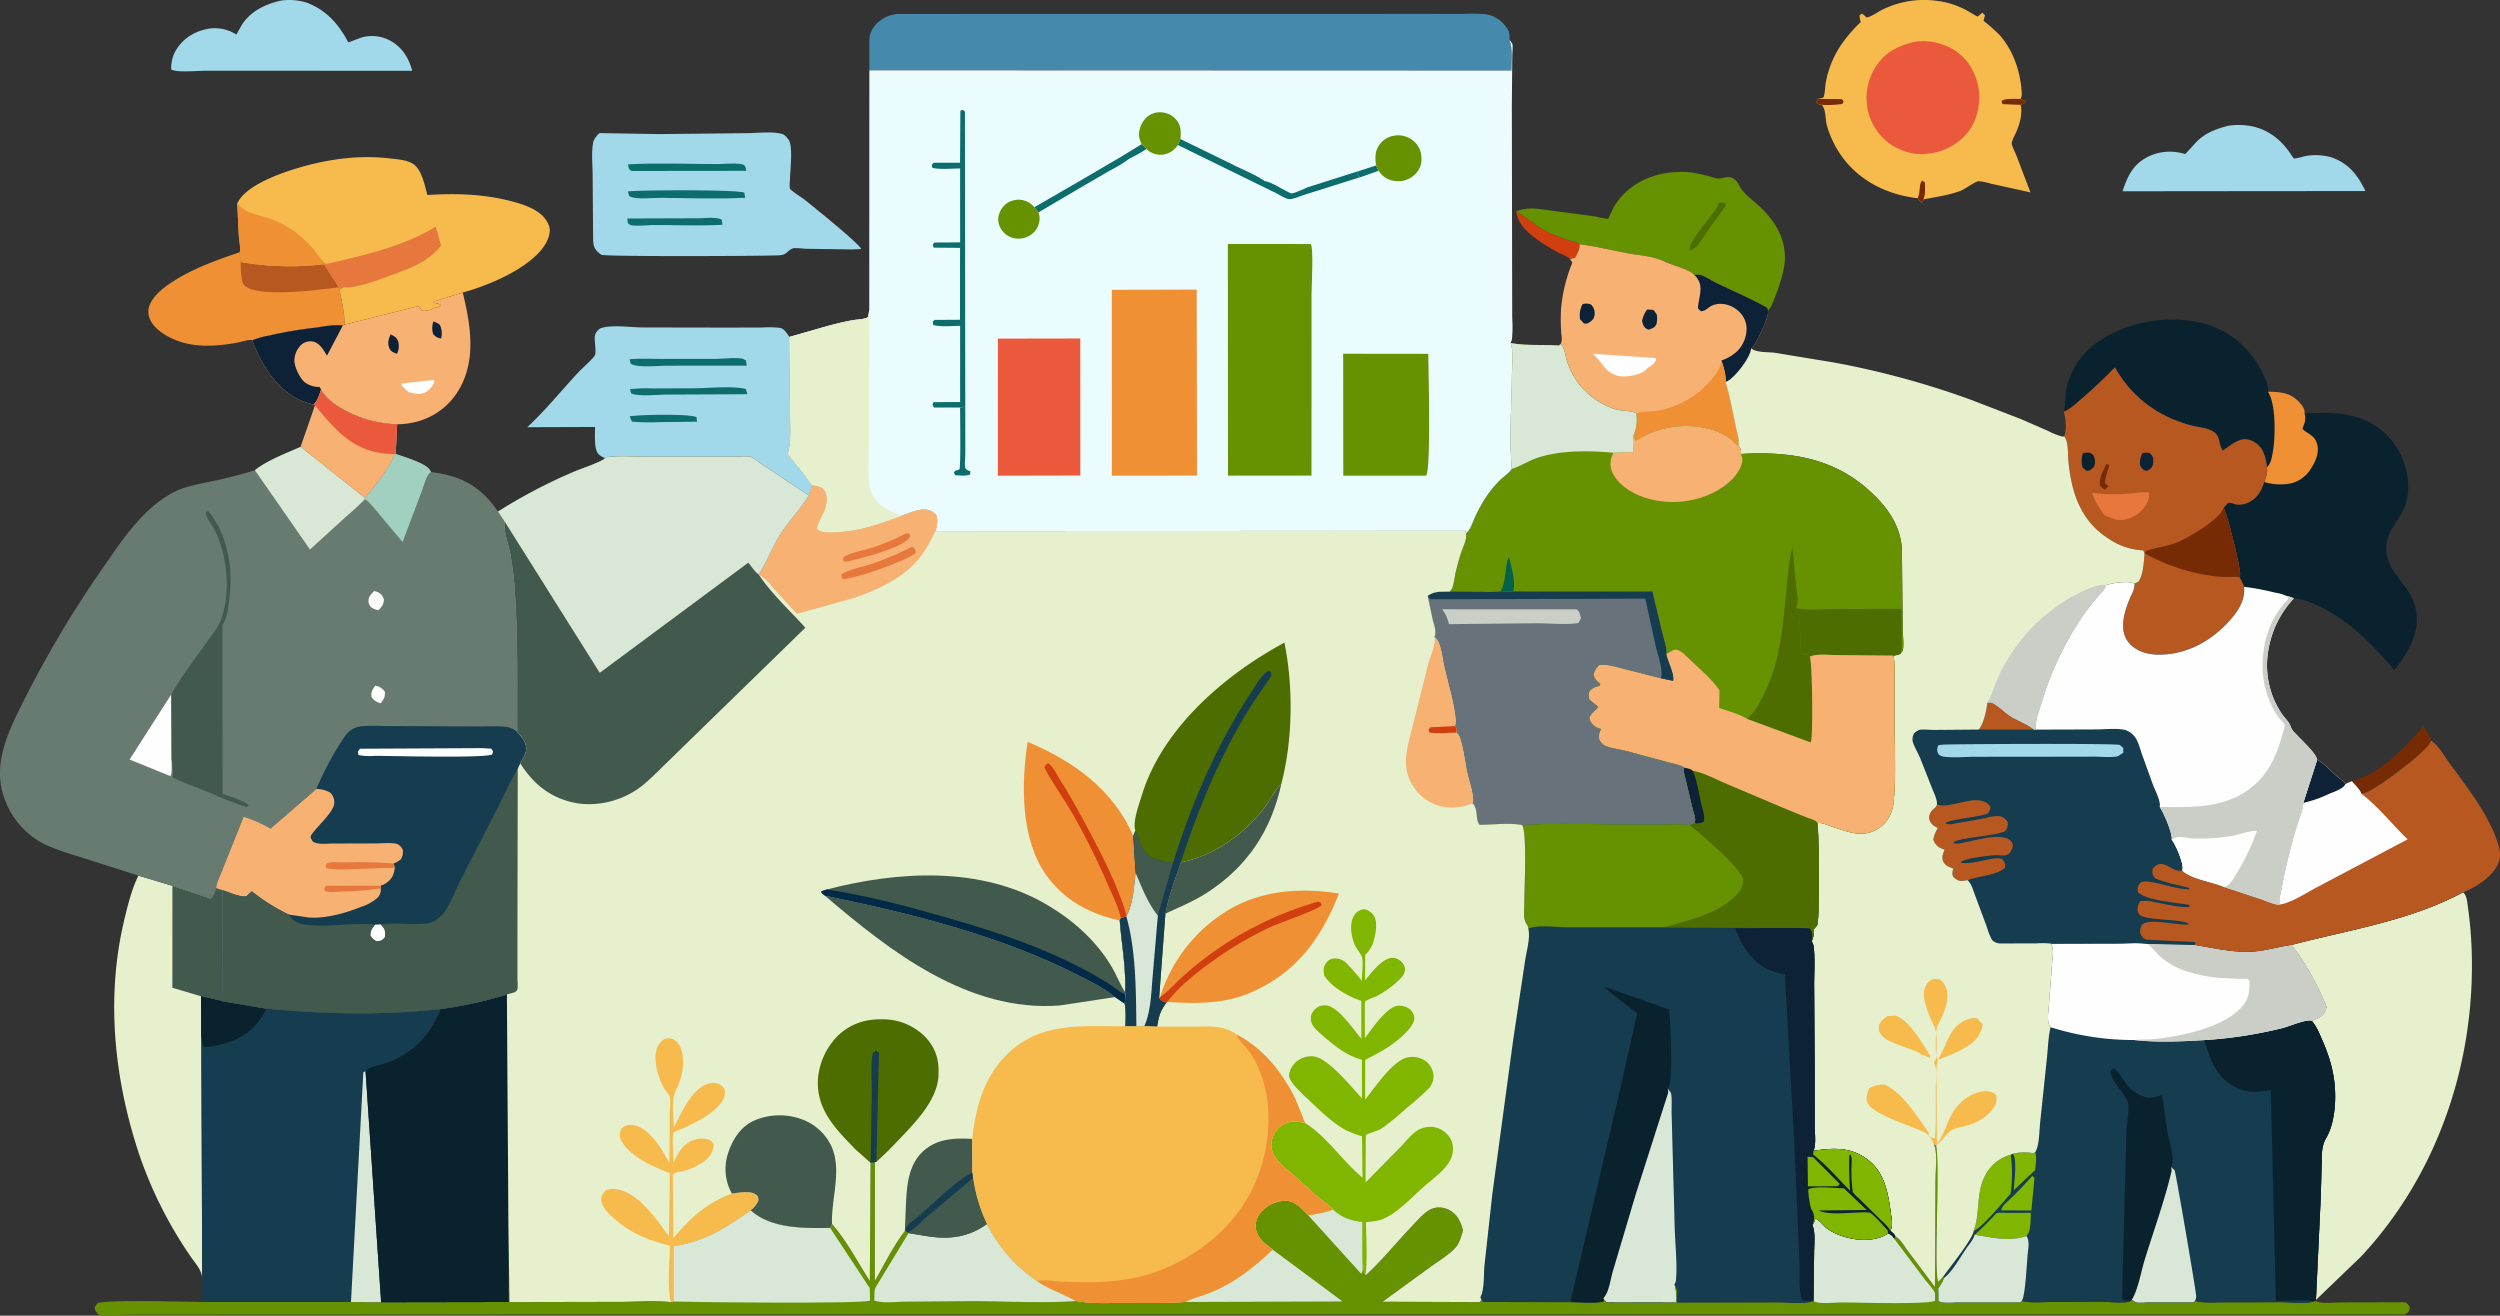 <svg id="Grupo_1210878" data-name="Grupo 1210878" xmlns="http://www.w3.org/2000/svg" xmlns:xlink="http://www.w3.org/1999/xlink" width="806.952" height="424.671" viewBox="0 0 806.952 424.671">
  <rect x="0" y="0" width="806.952" height="424.671" fill="#333333" stroke="none"/>
  <defs>
    <clipPath id="clip-path">
      <rect id="Rectángulo_402428" data-name="Rectángulo 402428" width="806.952" height="424.671" fill="none"/>
    </clipPath>
    <clipPath id="clip-path-2">
      <path id="Trazado_1066584" data-name="Trazado 1066584" d="M164.025,178.17l.055.574,1.047.86c27.659,5.666,56.5,12.807,81.771,25.648,4.052,2.059,8.446,4.078,11.887,7.1l3.16,2.148.226-2.965c-2.158-.928-4.316-2.877-6.356-4.112a148.344,148.344,0,0,0-13.956-7.442c-11.9-5.548-24.787-9.67-37.38-13.3-12.846-3.7-25.459-7.006-38.683-9.067Z" transform="translate(-164.025 -177.614)" fill="none"/>
    </clipPath>
    <linearGradient id="linear-gradient" x1="-4.572" y1="1.641" x2="-4.546" y2="1.641" gradientUnits="objectBoundingBox">
      <stop offset="0" stop-color="#003d36"/>
      <stop offset="1" stop-color="#002a45"/>
    </linearGradient>
  </defs>
  <g id="Grupo_1210873" data-name="Grupo 1210873">
    <g id="Grupo_1210872" data-name="Grupo 1210872" clip-path="url(#clip-path)">
      <path id="Trazado_1066431" data-name="Trazado 1066431" d="M302.754,42.256l.255.131c3.745,2.045,6.463,4.919,10.542,6.736a64.472,64.472,0,0,0,6.349,2.423c1.041.336,2.457.532,3.278,1.233.166,1.776-.635,2.793-1.406,4.379l-1.612.411c-.782-.824-2.488-1.429-3.519-1.964a54.8,54.8,0,0,1-6.277-3.749c-3.522-2.488-6.841-5.113-7.612-9.6" transform="translate(186.63 26.048)" fill="#d13e0f"/>
      <path id="Trazado_1066432" data-name="Trazado 1066432" d="M469.641,162.739c9.078-2.4,17.15-10.8,23.028-17.669.944,1.329,2.4,2.924,2.459,4.584-.664,2.968-13.691,12.43-16.632,14.3-1.741,1.106-3.731,2.476-5.795,2.837-.3-1.208-2.224-3.037-3.06-4.048" transform="translate(289.506 89.427)" fill="#762b04"/>
      <path id="Trazado_1066433" data-name="Trazado 1066433" d="M458.225,25.156q12.4-1.518,19.58,8.711c.147.207,1.253,1.882,1.291,1.894.561.157,3.362-.716,4.128-.839a18.641,18.641,0,0,1,8.03.487c5.6,1.932,8.478,5.716,10.979,10.874l-34.888.027-43.494.045c1.508-4.686,3.278-8.525,7.833-10.953A16.034,16.034,0,0,1,444,34.337c.154.05,3.406-3.682,4.02-4.264,2.885-2.732,6.429-4,10.208-4.917" transform="translate(261.28 15.386)" fill="#a1d9ea"/>
      <path id="Trazado_1066434" data-name="Trazado 1066434" d="M69.534.208a18.778,18.778,0,0,1,8.48.658c6.393,2.478,10.218,6.92,13.365,12.817l4.12-1.547a12.337,12.337,0,0,1,9.857,1.237c3.572,2.108,5.591,5.57,6.639,9.467l-34.755-.011-32.39,0c-2.29,0-8.92.66-10.644-.422a11.265,11.265,0,0,1,1.528-6.228A14.411,14.411,0,0,1,44.6,9.65a12.76,12.76,0,0,1,10.633,1.492L57.01,8c2.813-4.4,7.6-6.7,12.524-7.788" transform="translate(21.064 0.012)" fill="#a1d9ea"/>
      <path id="Trazado_1066435" data-name="Trazado 1066435" d="M63.183,78.782c-1.081-.348-3.567.532-4.76.755-6.849,1.28-14.373,1.781-20.875-1.19-2.927-1.338-6.475-3.561-7.563-6.789a5.746,5.746,0,0,1,.419-4.891c1.217-2.438,3.626-4.434,5.822-5.955,6.926-4.8,15-7.652,22.91-10.357l.262,3.163a92.3,92.3,0,0,0,26.944.708l4.82,7.478,1.544-.015-1.377.671c.642,3.918,1.7,7.337,1.6,11.393l-.521.262c-3.031-.359-6.275.375-9.288.761a130.646,130.646,0,0,0-14.679,2.53,24.371,24.371,0,0,0-5.257,1.476" transform="translate(18.26 31.041)" fill="#ef9034"/>
      <path id="Trazado_1066436" data-name="Trazado 1066436" d="M48.043,52.311a92.286,92.286,0,0,0,26.943.708l4.82,7.479-8.263.96c-4.92.428-18.482,1.773-22.2-1.482-1.363-1.193-1.18-5.89-1.3-7.665" transform="translate(29.616 32.247)" fill="#b75821"/>
      <path id="Trazado_1066437" data-name="Trazado 1066437" d="M412.087,93.572c.742-2.539.393-5.413,1.012-8.05a25.265,25.265,0,0,1,11.742-15.633,43.374,43.374,0,0,1,31.894-4.954A29.08,29.08,0,0,1,474.624,78.1c1.165,1.991,3.957,6.805,3.377,9,2.722,3.93,2.423,15.06,1.573,19.641-.306,1.655-.575,3.629-1.9,4.786a13.652,13.652,0,0,0-1.641-5.882,7.007,7.007,0,0,0-4.911-3.15c-2.467-.441-5.67,2.284-7.631,3.59-1-1-1.038-3.556-1.862-4.867-1.534-2.449-5.78-2.525-8.321-3.2-10.806-2.889-19.147-9.054-24.7-18.768-3.382,3.546-6.951,6.871-10.665,10.067-1.691,1.458-3.495,3.26-5.564,4.143Z" transform="translate(254.027 39.325)" fill="#09222d"/>
      <path id="Trazado_1066438" data-name="Trazado 1066438" d="M302.754,47.146c3.593-1.794,8.163-.731,12-.247l13.575,1.814a37.245,37.245,0,0,0,4.093.8c.045-.019,1.6-3.4,1.84-3.808,5.307-8.947,15.657-12.345,25.554-11.142a57.931,57.931,0,0,1,7.337,1.807c1.833.466,3.352-.813,5.058-.221a4.6,4.6,0,0,1,2.3,2.056c1.537,3.144,3.986,4.722,6.535,7.022,5.009,4.508,8.753,10.41,8.444,17.412-.2,4.534-2.452,10.392-4.193,14.634a5.973,5.973,0,0,1-1.248,1.793l-.221-.87c-5.224-2.939-11.141-5.446-16.557-8.092-1.351-.66-3.931-2.36-5.316-2.586a8.96,8.96,0,0,0-1.681.123c-.983-1.637-7.515-3.327-9.623-4.358-3.7-1.818-7.917-1.945-11.933-2.7-5.135-.962-10.365-2.271-15.534-2.91-.821-.7-2.237-.9-3.278-1.233a64.475,64.475,0,0,1-6.349-2.423c-4.08-1.817-6.8-4.691-10.542-6.736Z" transform="translate(186.63 21.158)" fill="#669100"/>
      <path id="Trazado_1066439" data-name="Trazado 1066439" d="M346.854,40.516c.925-.073,1.327-.238,2.134.247v.818l-6.207,8.574c-1.317,1.843-2.507,4.348-4.533,5.465l-.732.349c-1.086-2.977,8.43-12.039,9.338-15.453" transform="translate(208.006 24.922)" fill="#4d6d00"/>
      <path id="Trazado_1066440" data-name="Trazado 1066440" d="M80.128,68.776l23.8-5.973a2.717,2.717,0,0,1,.87.944c.276.485.087.378.579.53a5.6,5.6,0,0,0,3.377-.756c.91-.524,1.376.058,2.581-.9-.818-.755-1.269-.685-2.35-.847l-.039-.464,9.371-2.889c2.541,10.517,4.487,21.906-1.445,31.7a22.338,22.338,0,0,1-14.063,10.132,25.868,25.868,0,0,1-5.67.684,38.048,38.048,0,0,1-9.886-1.571c-4.862-1.519-12.2-4.927-14.669-9.59-.569,1.663-1.054,3.551-2.389,4.785a27,27,0,0,1-4.377-1.414C58.13,89.6,53.138,81.41,50.384,73.8a24.372,24.372,0,0,1,5.257-1.476A130.648,130.648,0,0,1,70.32,69.8c3.013-.386,6.257-1.12,9.288-.761Z" transform="translate(31.059 36.016)" fill="#f6b173"/>
      <path id="Trazado_1066441" data-name="Trazado 1066441" d="M86.673,64.2a5.284,5.284,0,0,1,2.1,1.094,6.182,6.182,0,0,1,.383,4.374A3.66,3.66,0,0,1,86.6,68.243a6.71,6.71,0,0,1,.07-4.044" transform="translate(53.206 39.575)" fill="#0e2237"/>
      <path id="Trazado_1066442" data-name="Trazado 1066442" d="M78.286,66.763c1.144.587,2,1,2.449,2.307a5.467,5.467,0,0,1-.407,3.978c-1.195-.5-2.019-.663-2.518-2.019-.592-1.6-.142-2.809.477-4.266" transform="translate(47.794 41.155)" fill="#0e2237"/>
      <path id="Trazado_1066443" data-name="Trazado 1066443" d="M90.142,75.882l.706.315a6.6,6.6,0,0,1-2.762,3.561c-1.953,1.088-3.676.5-5.709.016l-2.171-2.011.1-.753Z" transform="translate(49.442 46.777)" fill="#fefefe"/>
      <path id="Trazado_1066444" data-name="Trazado 1066444" d="M50.384,69.8a24.371,24.371,0,0,1,5.257-1.476A130.646,130.646,0,0,1,70.32,65.79c3.013-.386,6.257-1.12,9.288-.761L74.49,74.773c-1.146-1.822-2.316-4.141-4.654-4.562a4.348,4.348,0,0,0-3.689,1.1,7.17,7.17,0,0,0-2.176,4.822c-.1,2.16,1.668,5.717,3.218,7.14a7.752,7.752,0,0,0,4.857,1.605,4.192,4.192,0,0,1,.535.889c-.569,1.663-1.054,3.551-2.389,4.785a27.079,27.079,0,0,1-4.379-1.416C58.13,85.591,53.138,77.4,50.384,69.8" transform="translate(31.059 40.027)" fill="#0e2237"/>
      <path id="Trazado_1066445" data-name="Trazado 1066445" d="M120.634,26.656l19.118.323,28.69-.3c3.3-.018,8.517-.719,11.575.425a7.045,7.045,0,0,1,1.772,1.886c1.3,2.536.343,9.864.294,12.857a13.007,13.007,0,0,0-.044,2.654c.333.778,3.844,2.913,4.738,3.622,2.47,1.961,17.949,14.428,18.306,15.958l-3.052.128L187.331,64c-.886-.021-3.655-.4-4.371-.105-1.92.789-1.833,2.09-4.4,2.21-5.737.27-55.882.453-57.29-.162a5.983,5.983,0,0,1-1.359-1.075c-1.222-1.235-1.321-2.544-1.355-4.174l-.157-20.7c-.016-3.331-.483-7.468.263-10.686a6.856,6.856,0,0,1,1.966-2.649" transform="translate(72.891 16.303)" fill="#a1d9ea"/>
      <path id="Trazado_1066446" data-name="Trazado 1066446" d="M125.25,43.711l23.021-.074c1.951,0,5.855-.532,7.5.485l.231,1.618c-7.266.4-14.726.076-22.021.091-2.218,0-5.522.461-7.636.015a4.9,4.9,0,0,1-.874-.617Z" transform="translate(77.209 26.813)" fill="#0d6d6d"/>
      <path id="Trazado_1066447" data-name="Trazado 1066447" d="M125.379,38.338c4.119-.43,35.685-.622,37.574.433l.317,1.631c-9.089.514-18.476.065-27.594.036-2.491-.008-7.626.608-9.657-.443-.364-.189-.519-1.241-.64-1.657" transform="translate(77.289 23.421)" fill="#0d6d6d"/>
      <path id="Trazado_1066448" data-name="Trazado 1066448" d="M125.415,32.912c9.531-.52,19.339-.091,28.9-.078,1.938,0,6.939-.524,8.423.255.643.338.671,1.237.86,1.917l-37.131.04c-1-.69-.839-.98-1.049-2.135" transform="translate(77.311 20.13)" fill="#0d6d6d"/>
      <path id="Trazado_1066449" data-name="Trazado 1066449" d="M317.707,48.765c5.169.638,10.4,1.948,15.534,2.91,4.015.753,8.228.879,11.933,2.7,2.109,1.031,8.64,2.72,9.623,4.358a8.961,8.961,0,0,1,1.681-.123c1.387.226,3.967,1.927,5.318,2.586,5.415,2.646,11.333,5.153,16.557,8.092l.22.87c.443,2.085-3.262,9.364-4.555,11.257a5.731,5.731,0,0,1-.855.97c-.294,2.927-4.35,8.074-6.648,9.918a5.663,5.663,0,0,1-1.642.946c1.426,4.79,2.305,9.7,3.327,14.588.378,1.817,1.264,4.111.855,5.927-.378.015-1.941-1.634-2.368-1.985a19.014,19.014,0,0,0-7.809-3.55,30.218,30.218,0,0,0-22.921,3.92l-.9-1.435.113-.184a12.871,12.871,0,0,0,.87-7.153c-.947-.815-5.056-.815-6.564-1.258a24.547,24.547,0,0,1-10.808-6.889,24.039,24.039,0,0,1-4.993-8.751c-.58-1.728-.624-3.9-1.867-5.286l-.178-.179c.684-1.355.246-2.57.183-4a64.8,64.8,0,0,1-.045-7.242,50.261,50.261,0,0,1,3.661-15.049l-.737-1.165,1.612-.409c.773-1.587,1.573-2.6,1.406-4.381" transform="translate(192.1 30.061)" fill="#f6b173"/>
      <path id="Trazado_1066450" data-name="Trazado 1066450" d="M329.511,61.841a10.079,10.079,0,0,1,2.092.105l1.038,1.429a7.522,7.522,0,0,1-.1,3.126c-.532,1.217-1.274,1.3-2.409,1.785a1.247,1.247,0,0,1-.609-.158c-1.14-.634-1.3-1.422-1.625-2.569a8.747,8.747,0,0,1,1.616-3.718" transform="translate(202.128 38.108)" fill="#0e2237"/>
      <path id="Trazado_1066451" data-name="Trazado 1066451" d="M316.344,60.828a3.658,3.658,0,0,1,2.839.165,4.043,4.043,0,0,1,1.077,3.116c-.157,1.615-.9,2-2.077,2.837a2.785,2.785,0,0,1-1.351.107l-1.3-1.414a7.873,7.873,0,0,1,.813-4.811" transform="translate(194.458 37.372)" fill="#0e2237"/>
      <path id="Trazado_1066452" data-name="Trazado 1066452" d="M318.065,70.638l20.252,1.385.236.55a5.815,5.815,0,0,1-2.83,2.622l-.265.386c-1.421,1.637-5.371,2.4-7.4,2.383-5.405-.055-6.4-3.909-9.628-6.983Z" transform="translate(196.068 43.544)" fill="#fefefe"/>
      <path id="Trazado_1066453" data-name="Trazado 1066453" d="M338.335,54.986a8.832,8.832,0,0,1,1.681-.124c1.385.228,3.965,1.927,5.317,2.586,5.417,2.646,11.333,5.153,16.557,8.092l.221.87c.443,2.085-3.264,9.366-4.555,11.257a5.819,5.819,0,0,1-.855.971c-.3,2.926-4.35,8.073-6.65,9.917a5.638,5.638,0,0,1-1.641.947c.231-1.972-.64-5.127-1.351-6.96a13.387,13.387,0,0,0,5.16-3.047,10.34,10.34,0,0,0,2.973-7.573,7.564,7.564,0,0,0-2.8-5.465c-2.161-2.032-5.945-2.919-8.664-1.46-1.2.643-1.823,1.607-3.278,1.657a6.581,6.581,0,0,1-.918-.944c-.178-.566.79-4.579.771-5.832a5.752,5.752,0,0,0-1.97-4.891" transform="translate(208.564 33.807)" fill="#0e2237"/>
      <path id="Trazado_1066454" data-name="Trazado 1066454" d="M354.586,71.978c.713,1.833,1.583,4.988,1.351,6.96,1.426,4.79,2.305,9.7,3.327,14.588.378,1.817,1.264,4.111.855,5.927-.378.015-1.941-1.634-2.368-1.987a19.012,19.012,0,0,0-7.809-3.548,30.218,30.218,0,0,0-22.921,3.92l-.9-1.437.113-.183a12.871,12.871,0,0,0,.87-7.153c1.835-.7,4.183-.521,6.144-.763a28.834,28.834,0,0,0,17.176-9.089c1.568-1.67,4.242-4.964,4.162-7.237" transform="translate(201.034 44.37)" fill="#ef9034"/>
      <path id="Trazado_1066455" data-name="Trazado 1066455" d="M30.608,174.851l10.985,3.289,12.212,4.094c1.117-.883,1.421-2.077,1.89-3.369l2.184.708L57.789,215.4l-6.957-1.607.1,12.93.281,77.828c-.393-2.73-2.085-4.322-3.587-6.538A134.246,134.246,0,0,1,31.064,265.4C22.809,240.883,19.987,214.3,26.1,188.945c1.13-4.686,2.363-9.754,4.51-14.094" transform="translate(14.059 107.785)" fill="#e6f0cc"/>
      <path id="Trazado_1066456" data-name="Trazado 1066456" d="M34.433,176.886l12.212,4.094c1.117-.881,1.421-2.077,1.89-3.369l2.184.708-.091,35.824-6.957-1.607L34.423,209.8Z" transform="translate(21.22 109.04)" fill="#425a4d"/>
      <path id="Trazado_1066457" data-name="Trazado 1066457" d="M130.075,107.583a6.328,6.328,0,0,1-1.767-1.143c-1.587-1.657-1.1-6.545-1.14-8.785l-21.887.076.886-.824c5.674-5.417,10.656-11.634,16.043-17.338.831-.879,4.705-4.3,4.959-5.177.419-1.447-.2-4.035-.1-5.648.091-1.432.65-1.914,1.623-2.838,3.458-1.408,9.8-.4,13.606-.378l26.841.048,12-.024a31.8,31.8,0,0,1,5.771.115c1.374.272,2.234,1.828,2.971,2.918l.241,23.265c0,4.49.614,10.1-.687,14.417a32.265,32.265,0,0,0,3.776,4.806l4,5.407-1.033,3.317-16.25-10.845a14.919,14.919,0,0,0-2.633-1.723,16.191,16.191,0,0,0-3.252,0l-8.116,0-23.438,0c-3.991,0-8.538-.419-12.421.357" transform="translate(64.9 40.165)" fill="#a1d9ea"/>
      <path id="Trazado_1066458" data-name="Trazado 1066458" d="M125.707,83.331c3-.548,19.5-.891,21.621.275l.176,1.46-12.448.129a62.351,62.351,0,0,1-8.554-.163Z" transform="translate(77.491 51.057)" fill="#0d6d6d"/>
      <path id="Trazado_1066459" data-name="Trazado 1066459" d="M125.794,77.948a48.445,48.445,0,0,1,7.445-.238l13.009-.052c5.211-.018,11.823-.821,16.887.178l.6,1.736-25.942.12c-3.213,0-8.713.7-11.58-.328Z" transform="translate(77.545 47.673)" fill="#0d6d6d"/>
      <path id="Trazado_1066460" data-name="Trazado 1066460" d="M125.712,71.893c3.257-.323,6.689-.12,9.97-.123l17.87-.011c2.324,0,6.7-.575,8.761,0a5.912,5.912,0,0,1,.993.559l.252,1.629-25.908.019c-2.958-.006-9.089.761-11.554-.614Z" transform="translate(77.494 44.077)" fill="#0d6d6d"/>
      <path id="Trazado_1066461" data-name="Trazado 1066461" d="M458.321,78.214c3.858.065,7.111.221,9.957,3.191.737.773,1.961,2.247,1.916,3.362l-.044.44c9.56-.425,18.361-.5,26,6.427a23.838,23.838,0,0,1,7.416,16.216,17.315,17.315,0,0,1-1.532,8.541c-1.932,3.941-5.308,7.166-5.494,11.8-.217,5.472,2.987,8.84,6.044,12.93,7.2,9.639,3.21,18.584-3.435,26.943-6.763-7.856-13.657-15.135-22.991-19.944-2.766-1.424-5.863-2.9-8.992-3.155l-.457-.029a8.613,8.613,0,0,0-2.182-.724,16.236,16.236,0,0,0-4.01-1.153,79.913,79.913,0,0,0-9.863-1.846,12.6,12.6,0,0,0-1.558-3.149,3.334,3.334,0,0,0,.27-.858c.231-1.812-4.266-20.151-5.35-21.466l1.474-1.654a4.624,4.624,0,0,1,2.1.419,6.67,6.67,0,0,0,5-.821c2.522-1.368,3.719-3.677,4.55-6.312.571-1.608,1.17-3,.86-4.725,1.322-1.157,1.592-3.131,1.9-4.786.85-4.583,1.149-15.712-1.573-19.641" transform="translate(273.707 48.214)" fill="#09222d"/>
      <path id="Trazado_1066462" data-name="Trazado 1066462" d="M453.316,78.214c3.858.065,7.111.221,9.957,3.191.737.773,1.961,2.247,1.916,3.362l-.044.44c.491,2.006.142,2.872-.59,4.757-.029.073-.118.145-.089.218a4.476,4.476,0,0,0,.841.748c1.78,1.246,3.319,1.9,3.928,4.251.723,2.795-.556,5.662-2.074,7.943a10.314,10.314,0,0,1-7.038,4.807,17.868,17.868,0,0,1-7.992-.566c.571-1.608,1.17-3,.86-4.725,1.322-1.157,1.592-3.131,1.9-4.786.85-4.583,1.149-15.712-1.573-19.641" transform="translate(278.712 48.214)" fill="#ef9034"/>
      <path id="Trazado_1066463" data-name="Trazado 1066463" d="M363.17,31.939l1.789-.422c.59-1.494.5-3.213.761-4.793a32.044,32.044,0,0,1,4.82-12.012,46.461,46.461,0,0,1,6.021-7.148c.457-.47.55-.26.339-.944a6.432,6.432,0,0,1-.241-1.683l.742-.548a10.785,10.785,0,0,1,1.527,1.279c1.77-.4,3.406-1.712,5.038-2.52A30.405,30.405,0,0,1,401.184.218a27.346,27.346,0,0,1,10.562,3.419c.354.2,2.85,1.731,3,1.7a11.944,11.944,0,0,0,1.529-1.251l.865.855-.5,1.749a60.007,60.007,0,0,1,5.116,4.529c4.584,5.09,6.88,12.086,7.243,18.841a3.106,3.106,0,0,1-.427,1.893l1.754.729c-.422.87-.807.828-1.686,1.169.742,3.016-.472,6.689-1.715,9.429a11.935,11.935,0,0,0-1.185,2.866c.113,1.165,1.185,3.118,1.618,4.267L431.8,62.1l-12.925-2.855a17.408,17.408,0,0,0-3.808-.757c-1.279.162-4.311,2.52-5.824,3.1-3.907,1.49-7.917,1.953-11.976,2.779l-.147.708-.491.323-1.245-1.422c-13.952-1.6-25.231-9.72-29.261-23.369-.554-1.893-.3-5.187-1.549-6.585l-.166-.167c-1.012-.184-1.072-.078-1.7-.957Z" transform="translate(223.585 0)" fill="#f6ba4d"/>
      <path id="Trazado_1066464" data-name="Trazado 1066464" d="M382.918,41.748l.142-.281c.8-1.705.207-4.214,1.317-5.41l.9.606c0,1.717.246,3.9-.482,5.477l-.147.708-.491.323Z" transform="translate(236.046 22.227)" fill="#762b04"/>
      <path id="Trazado_1066465" data-name="Trazado 1066465" d="M405.789,19.786l1.754.729c-.423.87-.807.828-1.684,1.169l-5.816-.228-.378-.941c1.093-1.123,4.484-.693,6.125-.729" transform="translate(246.369 12.165)" fill="#762b04"/>
      <path id="Trazado_1066466" data-name="Trazado 1066466" d="M363.17,19.759l7.681.057.663.684-.417.873a34.892,34.892,0,0,1-6.694.3c-1.012-.184-1.072-.078-1.7-.957Z" transform="translate(223.585 12.18)" fill="#762b04"/>
      <path id="Trazado_1066467" data-name="Trazado 1066467" d="M388.481,8.37a19.532,19.532,0,0,1,11.991,2.344c4.41,2.638,6.881,6.514,8.163,11.417l.33,1.654c.516,4.946-.55,10.3-3.833,14.173a18.808,18.808,0,0,1-13.059,6.593c-3.43.559-7.814-.769-10.743-2.493a18.206,18.206,0,0,1-8.014-10.791,18.7,18.7,0,0,1,2.216-14.58c3.057-4.914,7.5-7.078,12.949-8.317" transform="translate(229.765 5.087)" fill="#ea593c"/>
      <path id="Trazado_1066468" data-name="Trazado 1066468" d="M47.379,46.36l.1-.23c2.365-4.995,11.268-8.532,16.206-10.2,10.686-3.608,22.11-5.486,33.362-4.094,2.24.276,4.78.419,6.8,1.54,3.037,1.686,4.028,7.086,4.895,10.23,9.23-.616,18.587-.3,27.564,2.122,3.277.883,6.72,2.033,9.324,4.3,1.195,1.043,2.6,3.2,2.62,4.819.04,3.369-2.58,6.642-4.929,8.748-6.075,5.451-15.387,9.28-23.152,11.5L110.8,77.991l.039.462c1.081.163,1.532.092,2.35.849-1.206.954-1.671.372-2.581.894a5.589,5.589,0,0,1-3.377.758c-.491-.154-.3-.045-.579-.53a2.7,2.7,0,0,0-.87-.944l-23.8,5.973c.1-4.056-.957-7.474-1.6-11.393l1.377-.671-1.544.015L75.4,65.926a92.3,92.3,0,0,1-26.944-.708l-.262-3.165c.293-1.592-.2-3.805-.328-5.475Z" transform="translate(29.206 19.342)" fill="#f6ba4d"/>
      <path id="Trazado_1066469" data-name="Trazado 1066469" d="M100.785,45.253l1.662,6.068C98.369,56.856,91.5,59.056,85.3,61.329c-3.829,1.4-8,2.958-12.041,3.479a11.63,11.63,0,0,1-2.187.027l-1.544.015-4.82-7.479.816-.071c12.159-2.824,24.442-5.488,35.258-12.046" transform="translate(39.891 27.896)" fill="#e6773d"/>
      <path id="Trazado_1066470" data-name="Trazado 1066470" d="M47.379,40.646c3.083,3.411,6.419,3.461,10.557,4.9a31.721,31.721,0,0,1,8.115,4.3A37.085,37.085,0,0,1,72,55.407c1.186,1.355,2.6,4.039,4.216,4.733l-.815.071A92.3,92.3,0,0,1,48.452,59.5l-.262-3.165c.293-1.592-.2-3.805-.328-5.475Z" transform="translate(29.206 25.056)" fill="#ef9034"/>
      <path id="Trazado_1066471" data-name="Trazado 1066471" d="M412.087,87.678l.289-.113c2.069-.883,3.873-2.685,5.564-4.143,3.715-3.2,7.284-6.521,10.665-10.067,5.557,9.715,13.9,15.88,24.7,18.768,2.541.679,6.787.755,8.321,3.2.824,1.311.86,3.867,1.862,4.867,1.961-1.306,5.165-4.031,7.631-3.59a7.007,7.007,0,0,1,4.911,3.15,13.652,13.652,0,0,1,1.641,5.882c.31,1.73-.289,3.118-.86,4.725-.831,2.635-2.029,4.946-4.55,6.314a6.67,6.67,0,0,1-5,.821,4.626,4.626,0,0,0-2.1-.42l-1.476,1.654c1.086,1.316,5.583,19.656,5.352,21.466a3.313,3.313,0,0,1-.27.858,12.628,12.628,0,0,1,1.558,3.149l.034.508c.207,4.038-2.117,7.515-4.743,10.426-5.68,6.311-13.038,10.572-21.7,10.943-3.681.158-7.513-.564-10.237-3.22-4.03-3.93-2.2-10.125-.33-14.685.616-1.494,1.671-3.105,1.583-4.746l-.024-.236,1.288-.653c1.6-1.917,1.759-6.5,1.99-8.955l-.383-1.149a21.6,21.6,0,0,1-11.107-3.706c-9.372-5.884-12.3-15.507-13.142-25.924-.166-2.03.128-5.712-1.38-7.2l.1-.192c.86-1.807.47-5.866-.192-7.733" transform="translate(254.027 45.219)" fill="#b75821"/>
      <path id="Trazado_1066472" data-name="Trazado 1066472" d="M421.418,92.642l1.057.44a25.565,25.565,0,0,0-1.563,5.68l1.243,1.13-1.185,1.054a3.247,3.247,0,0,1-1.561-1.353c-.551-2.32,1.08-4.867,2.009-6.951" transform="translate(258.472 57.108)" fill="#762b04"/>
      <path id="Trazado_1066473" data-name="Trazado 1066473" d="M428.134,90.536a5.54,5.54,0,0,1,1.951-.092c.761.133.954.732,1.39,1.338a4.541,4.541,0,0,1,.084,2.139c-.349,1.45-.595,1.524-1.886,2.3l-.074.01c-1.284-.175-1.411-.551-2.187-1.54a6.156,6.156,0,0,1,.723-4.151" transform="translate(263.413 55.721)" fill="#0e2237"/>
      <path id="Trazado_1066474" data-name="Trazado 1066474" d="M416.088,90.549c1.626-.189,2-.461,3.346.6A5.841,5.841,0,0,1,420,93.694c-.171,1.39-.521,1.461-1.568,2.323a2.332,2.332,0,0,1-1.209.23l-1.282-1.122a8.381,8.381,0,0,1,.147-4.576" transform="translate(256.238 55.709)" fill="#09222d"/>
      <path id="Trazado_1066475" data-name="Trazado 1066475" d="M433.15,98.353l2.934-.089a4.765,4.765,0,0,1-.491,3.417,10.319,10.319,0,0,1-6.029,5.147c-3.1,1.046-5.181.094-8-1.261-.123-.365-.048-.252-.255-.529a25.781,25.781,0,0,1-3.6-6.545,56.336,56.336,0,0,0,15.442-.141" transform="translate(257.492 60.574)" fill="#e6773d"/>
      <path id="Trazado_1066476" data-name="Trazado 1066476" d="M428.377,116.191l.226-.858c3.724-1.371,7.4-1.41,11.165-3.27,3.386-1.67,12.631-6.92,13.879-10.636,1.086,1.316,5.583,19.654,5.352,21.466a3.333,3.333,0,0,1-.27.858c-2.211-.134-4.432.071-6.644-.142a61.57,61.57,0,0,1-23.708-7.418" transform="translate(264.069 62.523)" fill="#762b04"/>
      <path id="Trazado_1066477" data-name="Trazado 1066477" d="M173.6,21l0-10.523a8.448,8.448,0,0,1,3.417-5.446,10.454,10.454,0,0,1,5.567-2.2l40.485-.027h81.8l47.47-.011,13.156.013a52.187,52.187,0,0,1,6.954.1A9.656,9.656,0,0,1,379,6.837a4.812,4.812,0,0,1,1.14,4.25c1.209,2.687.718,7.02.723,9.988Z" transform="translate(107.013 1.69)" fill="#4589ad"/>
      <path id="Trazado_1066478" data-name="Trazado 1066478" d="M457.537,195.184c18.626-4.887,38.269-7.788,55.455-17.011,1.224,1.146,1.263,2.763,1.494,4.334a130.066,130.066,0,0,1,1.274,14.351c1.248,36.026-10.9,72.407-35.759,98.95l-14.5,13.937,1.558-33.3.284-10.565c.079-2.971-.133-5.677,1.416-8.315,1.951-3.328,2.7-7.615,2.9-11.44.364-7.386-1.175-13.491-4.114-20.2-.954-2.174-1.843-4.511-3.459-6.285l.289-.129a15.684,15.684,0,0,0,2.733-1.267,5.208,5.208,0,0,0,1.8-3.147c-2.91-6.792-6.673-14.176-11.367-19.911" transform="translate(282.045 109.833)" fill="#e6f0cc"/>
      <path id="Trazado_1066479" data-name="Trazado 1066479" d="M612.5,228.448l.766.4c1.356,6.817-.85,41.817.742,44.059l1.573-1.7.31.415-.118.3A13.177,13.177,0,0,1,614,274.968l.04,4.149c1.311.891,5.027.425,6.694.423l19.7-.008.5-.428c2.994.685,6.438.346,9.51.318l16.366-.089c1.8.016,7.7.648,9.076-.149l.178-.139.427-.383a7.662,7.662,0,0,0,1.283.866c.9.3,3.322,0,4.369,0l14.192.011.521-.419c3.083.731,6.66.4,9.825.4l18.094-.024c2.586,0,8.276.674,10.557-.33l.438-.045c1.906.967,5.955.449,8.153.44l20.763-.048a3.025,3.025,0,0,1,1.528,1.849c-.318,1.314-.422,1.309-1.528,2.114l-584.141,0-126.061.06-25.651.021c-2.552.006-6.175.671-8.57-.044a3.1,3.1,0,0,1-1.368-2.431l.931-1.261c2.651-1.224,28.844-.419,33.8-.409l48.008.013,9.729.078,41.113-.071-.019-24.819.346,24.856,35.872-.071c5.171,0,11.1-.582,16.193.1l.807-.207,0-17.933c9.747-1.2,17.21-6.041,24.99-11.538,6.556,5.994,17.247,5.81,25.619,5.7l.635-1.225c4.683,5.305,8.381,12.443,12.193,18.406l.247-38.2,1.408-.191-.04,38.373c3.026-5.242,5.968-11.385,9.689-16.137l.16-.079.776.566.272.158,5.753.955c7.308,1.153,13.481.485,19.554-3.926a47.821,47.821,0,0,0,16.184,18.448c4.051,2.738,8.4,4.133,12.618,6.45,5,.962,10.371.611,15.458.614,6.517,0,13.122.2,19.62-.3,2.646-1.319,5.813-2.069,8.582-3.222,7.688-3.2,13.725-8.031,19.719-13.7-1.647-1.327-3.847-2.792-4.723-4.767l-.105-.242a6.37,6.37,0,0,1-.676-2.465,7.381,7.381,0,0,1,2.383-5.249,10.8,10.8,0,0,1,7.356-3.052c3.113.121,5.2,2.564,7.2,4.655a37.815,37.815,0,0,0,8.1-1.8c2.981,2.678,5.535,3.483,9.458,3.983l.05,12.752.38,2.939a3.5,3.5,0,0,0,.577,1.62l.286-.26c5.022-4.592,9.456-10.133,14.175-15.072,1.886-1.974,3.907-4.5,6.27-5.871a6.569,6.569,0,0,1,3.69-.718,7.506,7.506,0,0,1,5.137,2.965,12.126,12.126,0,0,1,1.92,4.516c-.53,1.578-1.1,3.841-2.156,5.129-2.016,2.449-5.559,4.515-8.124,6.383l-15.675,11.391,31.322.123.517-.708-.286-.883.865,1.555,28.564.048c3.336.027,7.012.346,10.3-.131l-.034-1.064.91,1.227,22.582.032a16.265,16.265,0,0,0-.551-5.785l.168.2c1.051,1.4.708,3.912.687,5.612l32.717-.045c2.717,0,8.753.708,10.984-.365l.33-.013.2-15.7c.015-2.7.467-6.3-.53-8.813l.142-.252a6.173,6.173,0,0,0,.777-1.88c1.178.273,2.84,2.58,3.98,3.365,4.9,3.364,13.643,4.993,19.06,1.717l.482-.335c.85.543,1.453.771,1.9,1.717l.383-.726c1.6.829,2.914,3.152,4,4.62l8.787,11.773.163-34.534c0-2.971.781-9.071-.556-11.646" transform="translate(11.651 140.825)" fill="#669100"/>
      <path id="Trazado_1066480" data-name="Trazado 1066480" d="M269.291,241.521c2.979,2.678,5.535,3.483,9.458,3.983l.048,12.754c0,1.306.3,2.947-.409,4.044l-17.2-18.977a37.718,37.718,0,0,0,8.1-1.8" transform="translate(161.008 148.883)" fill="#d8e7d6"/>
      <path id="Trazado_1066481" data-name="Trazado 1066481" d="M264.908,249.516l22.6,16.762-50.9.162c2.644-1.319,5.813-2.069,8.582-3.222,7.686-3.194,13.725-8.031,19.719-13.7" transform="translate(145.854 153.812)" fill="#d8e7d6"/>
      <path id="Trazado_1066482" data-name="Trazado 1066482" d="M361.928,245.458l.142-.252a6.171,6.171,0,0,0,.777-1.88c1.178.273,2.84,2.58,3.98,3.365,4.9,3.364,13.643,4.993,19.059,1.717l.482-.335c.85.543,1.455.771,1.9,1.717l10.066,13.383c.747.988,2.751,3.053,3.091,4.153a11.965,11.965,0,0,1,.039,2.531c-2.192,1.3-25.515.553-29.781.55-2.452,0-6.4.493-8.669-.116l-.757-.322.2-15.7c.015-2.7.467-6.3-.53-8.813" transform="translate(223.107 149.996)" fill="#d8e7d6"/>
      <path id="Trazado_1066483" data-name="Trazado 1066483" d="M210.972,244.392a47.821,47.821,0,0,0,16.184,18.448c4.051,2.738,8.4,4.132,12.618,6.45-11.249.792-22.976.021-34.269.036l-21.04.173c-2.9.026-7.183.614-9.9-.373.2-1.461-.191-3.247.629-4.542l10.47-17.22,5.755.955c7.308,1.153,13.481.483,19.554-3.926" transform="translate(107.609 150.653)" fill="#d8e7d6"/>
      <path id="Trazado_1066484" data-name="Trazado 1066484" d="M134.452,271.14l0-17.933c9.747-1.2,17.21-6.041,24.99-11.538,6.556,6,17.247,5.809,25.619,5.7l12.817,19.451.061,4.018c-2.056,1.1-57.78.508-63.483.3" transform="translate(82.879 148.975)" fill="#d8e7d6"/>
      <path id="Trazado_1066485" data-name="Trazado 1066485" d="M117.565,203.276a130.6,130.6,0,0,0,21.31-4.694l.491,74.444.019,24.819-41.113.071-9.729-.076-48.01-.015-.015-7.9-.281-77.827-.094-12.932,6.956,1.607,14.116,2.392c19.11,1.789,37.233,2.181,56.349.115" transform="translate(24.746 122.414)" fill="#153c4f"/>
      <path id="Trazado_1066486" data-name="Trazado 1066486" d="M40.144,198.941l6.957,1.607,14.116,2.392a20.049,20.049,0,0,1-11.375,10.575,37.988,37.988,0,0,1-8.656,1.883c-.8-1.08-.613-2.257-.949-3.525Z" transform="translate(24.746 122.635)" fill="#09222d"/>
      <path id="Trazado_1066487" data-name="Trazado 1066487" d="M70.086,288.4l3.983-74.138.718-.362,5.029,74.576Z" transform="translate(43.204 131.855)" fill="#d8e7d6"/>
      <path id="Trazado_1066488" data-name="Trazado 1066488" d="M97.315,203.276a130.6,130.6,0,0,0,21.31-4.694l.491,74.444.019,24.819-41.113.071-5.029-74.576c1.574-1.639,5.341-2.009,7.489-2.892,8.406-3.456,13.4-8.834,16.832-17.171" transform="translate(44.996 122.414)" fill="#09222d"/>
      <path id="Trazado_1066489" data-name="Trazado 1066489" d="M423.439,188.5l21.187-.047c3.189.013,6.865-.341,10,.121l15.127.338c5.877.946,13.029,2.649,18.966,2.168,4.206-.341,8.148-1.571,12.266-2.156,4.694,5.737,8.459,13.119,11.368,19.913a5.211,5.211,0,0,1-1.8,3.146,15.517,15.517,0,0,1-2.733,1.267l-.289.129c1.616,1.775,2.507,4.111,3.459,6.285,2.94,6.713,4.477,12.818,4.114,20.2-.191,3.823-.944,8.11-2.9,11.438-1.547,2.64-1.337,5.344-1.414,8.315l-.286,10.565-1.557,33.3-.118.375-.438.047c-2.281,1-7.971.325-10.555.328l-18.1.024c-3.165,0-6.742.33-9.825-.4l-.521.419-14.192-.011c-1.047,0-3.471.3-4.369,0a7.661,7.661,0,0,1-1.283-.866l-.427.383-.178.139c-1.376.8-7.277.165-9.076.149l-16.365.089c-3.073.027-6.518.367-9.511-.318l-.5.428-19.7.008c-1.666,0-5.381.467-6.694-.423l-.04-4.149a13.12,13.12,0,0,0,1.775-3.044l.118-.3-.31-.414c1.9-2.688,9.608-12.224,9.834-14.745,2.168-5.764.595-12.141,3.77-17.983a13.1,13.1,0,0,1,8.187-6.579l.718-.323a15.4,15.4,0,0,1,5.918-.276,1.726,1.726,0,0,0,1.272-.22c1.347-2.3,1.279-6.773,1.568-9.484l2.192-20.852c.354-3.273.393-6.813,1.194-10-1.3-1.734-.756-4.4-.6-6.5l1.115-14.459c.147-1.991.619-4.2-.364-6.018" transform="translate(238.597 116.096)" fill="#153c4f"/>
      <path id="Trazado_1066490" data-name="Trazado 1066490" d="M409.15,230.076c.54,1.786.142,3.93-.014,5.772l-6.91,6.508c.1-2.887,1.165-9.543-.265-11.784a15.364,15.364,0,0,1,5.918-.275,1.734,1.734,0,0,0,1.272-.221" transform="translate(247.785 141.828)" fill="#80b500"/>
      <path id="Trazado_1066491" data-name="Trazado 1066491" d="M409.624,234.8l.727.656-1,10.518-9.741-.016c.226-1.515,1.612-2.444,2.688-3.517a96.912,96.912,0,0,0,7.322-7.641" transform="translate(246.338 144.738)" fill="#80b500"/>
      <path id="Trazado_1066492" data-name="Trazado 1066492" d="M394.3,249.261l.289-.242c1.941-1.636,3.692-3.511,5.48-5.312a10.626,10.626,0,0,1,1.431-1.445,14.912,14.912,0,0,1,3.136-.019l7.828-.05c-.137,2.239.137,5.774-1.4,7.5-5.78,1.891-10.976.474-16.759-.435" transform="translate(243.061 149.276)" fill="#80b500"/>
      <path id="Trazado_1066493" data-name="Trazado 1066493" d="M394.119,255.146c2.168-5.764.595-12.143,3.77-17.983a13.1,13.1,0,0,1,8.187-6.579,45.531,45.531,0,0,1-.058,12.631c-2.5,2.64-9.141,10.945-11.9,11.931" transform="translate(242.951 142.141)" fill="#80b500"/>
      <path id="Trazado_1066494" data-name="Trazado 1066494" d="M398.762,246.552c5.784.908,10.979,2.326,16.759.435,1.09,1.718.555,3.934.383,5.871-.4,4.469-.537,9.4-1.411,13.787a4.92,4.92,0,0,1-.5,1.3l-.5.428-19.7.008c-1.665,0-5.381.467-6.694-.424l-.039-4.149a13.113,13.113,0,0,0,1.773-3.044l.118-.3c2.7-2,5.347-6.957,7.358-9.791.879-1.238,2.142-2.63,2.457-4.117" transform="translate(238.597 151.985)" fill="#d8e7d6"/>
      <path id="Trazado_1066495" data-name="Trazado 1066495" d="M427.919,288.325l-2.221-.1c-.147-.162-.373-.276-.443-.483a11.139,11.139,0,0,1,.029-2.315l.094-6.55,1.2-45.357c.079-2.336.983-6.817.5-8.921-.805-3.5-5.735-6.905-5.627-10.685.137-.061,1.111-.532,1.17-.516,1.051.3,3.773,5.153,4.953,6.244a14.217,14.217,0,0,0,5.111,2.918c1.809.647,3.637-.149,5.4-.684l1.642,11.57c.5,2.847,2.58,8.876,1.38,11.467l-.137.259a7.17,7.17,0,0,1,1.165,1.068c.364.692,6.826,38.245,6.959,40.626a3.381,3.381,0,0,1-.383,1.536l-.522.419L434,288.812c-1.047,0-3.47.294-4.369,0a7.575,7.575,0,0,1-1.282-.866Z" transform="translate(259.799 131.547)" fill="#09222d"/>
      <path id="Trazado_1066496" data-name="Trazado 1066496" d="M438.342,233.055a7.238,7.238,0,0,1,1.165,1.067c.364.693,6.826,38.245,6.959,40.628a3.38,3.38,0,0,1-.383,1.536l-.522.419-14.192-.01c-1.047,0-3.471.294-4.369,0a7.558,7.558,0,0,1-1.284-.866l.226-.393c1.852-3.388,2.758-8.764,3.912-12.521,2.876-9.328,6.34-18.819,8.591-28.3a2.881,2.881,0,0,0-.1-1.552" transform="translate(262.429 143.665)" fill="#d8e7d6"/>
      <path id="Trazado_1066497" data-name="Trazado 1066497" d="M440.155,210.11a141.235,141.235,0,0,0,25.055-3.831c2.152-.488,7.908-3.024,9.582-2.418,1.618,1.775,2.507,4.111,3.461,6.285,2.939,6.713,4.476,12.818,4.112,20.2-.191,3.823-.942,8.11-2.893,11.438-1.549,2.64-1.337,5.344-1.416,8.317l-.284,10.563-1.558,33.3-.118.375-.438.047c-3.975-.467-8.373-.086-12.388-.074l-1.628-68.083c-4.3.761-7.568,1.081-11.6-1.022-6.335-3.306-7.858-8.779-9.883-15.1" transform="translate(271.33 125.611)" fill="#09222d"/>
      <path id="Trazado_1066498" data-name="Trazado 1066498" d="M409.943,188.5l21.187-.047c3.189.013,6.865-.341,10,.121l15.127.338c5.877.946,13.029,2.649,18.966,2.168,4.206-.341,8.148-1.571,12.266-2.156,4.694,5.737,8.459,13.119,11.368,19.913a5.211,5.211,0,0,1-1.8,3.146,15.514,15.514,0,0,1-2.733,1.267l-.289.129c-1.676-.606-7.431,1.928-9.584,2.418a141.342,141.342,0,0,1-25.053,3.831c-7.332.456-15.269.8-22.577-.021a89.634,89.634,0,0,1-27.02-4.132c-1.3-1.734-.756-4.4-.6-6.5l1.115-14.459c.147-1.991.619-4.2-.364-6.018" transform="translate(252.093 116.096)" fill="#fefefe"/>
      <path id="Trazado_1066499" data-name="Trazado 1066499" d="M430.5,188.48l15.125.338c5.879.946,13.03,2.649,18.966,2.168,4.208-.341,8.15-1.571,12.266-2.156,4.694,5.737,8.46,13.119,11.368,19.911a5.211,5.211,0,0,1-1.8,3.147,15.616,15.616,0,0,1-2.732,1.267l-.291.129c-1.675-.606-7.429,1.928-9.582,2.418a141.36,141.36,0,0,1-25.055,3.831c-7.331.456-15.267.8-22.575-.021,2.069-.223,4.182-.1,6.259-.3,8.449-.821,21.639-3.5,27.812-9.72,2.89-2.911,3.129-5.135,3.1-9.047-.205-.22-.349-.521-.614-.656a15.3,15.3,0,0,0-2.525,0l-7.46-.393a49.06,49.06,0,0,1-8.333-1.671,24.27,24.27,0,0,1-9.509-4.851c-1.571-1.356-2.824-3.032-4.411-4.393" transform="translate(262.72 116.187)" fill="#cbcdc7"/>
      <path id="Trazado_1066500" data-name="Trazado 1066500" d="M444.353,117.211l.251-.086c2.079-.626,7.077-1.411,8.924-.373l.024.236c.089,1.641-.967,3.251-1.582,4.746-1.872,4.56-3.7,10.756.33,14.685,2.724,2.654,6.556,3.377,10.237,3.22,8.664-.372,16.022-4.634,21.7-10.945,2.625-2.91,4.949-6.387,4.743-10.424l-.034-.508a79.91,79.91,0,0,1,9.863,1.846,16.235,16.235,0,0,1,4.01,1.153,8.613,8.613,0,0,1,2.182.724,31.935,31.935,0,0,0-8.286,17.042,28.037,28.037,0,0,0,4.389,20.214c.8,1.165,2.6,2.9,2.893,4.225a5.983,5.983,0,0,0,1.589,2.194c1.655,1.886,6.463,6.112,6.933,8.381,2.433,1.358,4.321,3.632,6.429,5.434.816.7,2.226,1.524,2.659,2.481a19.869,19.869,0,0,1,2.127-.95c.836,1.01,2.763,2.84,3.063,4.048,2.063-.36,4.054-1.731,5.793-2.837,2.939-1.865,15.967-11.328,16.632-14.3,2.113,1.017,4.167,4.7,5.562,6.621,5.711,7.867,12.675,16.533,15.844,25.764.91,2.661,1.435,5.155.118,7.77-1.97,3.915-7.091,7.258-11.121,8.769-17.186,9.222-36.829,12.123-55.455,17.01-4.119.587-8.06,1.815-12.267,2.156-5.936.482-13.087-1.222-18.964-2.168l-15.128-.338c-3.134-.462-6.81-.108-10-.121l-21.185.047a23.75,23.75,0,0,0-4.689-.074l-11.372.01a3.756,3.756,0,0,1-2.955-1.08,19.158,19.158,0,0,1-1.715-4.238l-3.881-10.45c-.576-1.515-1.023-3.3-2.163-4.481l-.183-.175-1.277.209c-1.667.189-2.226-.343-3.4-1.321a3.394,3.394,0,0,1,.118-2.622c-1.317-.5-2.6-.875-3.273-2.261-.672-1.411-.053-2.478.373-3.855l-.668-.263a4.589,4.589,0,0,1-2.934-3.011,10.989,10.989,0,0,1,1.479-3.715,8.235,8.235,0,0,1-1.368-.79,3.515,3.515,0,0,1-1.494-2.7,4.574,4.574,0,0,1,1.469-2.677,2.533,2.533,0,0,0,.973-1.057l.113-.344c.163-1.536-.949-3.652-1.494-5.074l-3.936-9.982c-.7-1.628-1.691-3.22-2.266-4.893a3.577,3.577,0,0,1,.424-3.163,8.322,8.322,0,0,1,1.41-.944c1.067-.338,3.613-.023,4.812-.031l14.508-.118c1.557-1.568,2.653-6.484,2.806-8.7a5.875,5.875,0,0,1,1.267-.027c1.549.433,4.463,3.257,5.971,4.245,2.368,1.555,5.785,2.732,7.859,4.49l.461.01c-.133-2.926,1.132-6.141,2.016-8.9a101.6,101.6,0,0,1,13-27.494,70.561,70.561,0,0,1,4.8-6.231c1-1.156,2.6-2.5,2.924-4.014" transform="translate(235.409 71.66)" fill="#153c4f"/>
      <path id="Trazado_1066501" data-name="Trazado 1066501" d="M397.9,140.326a5.877,5.877,0,0,1,1.267-.027c1.549.433,4.463,3.257,5.971,4.245,2.37,1.555,5.785,2.733,7.859,4.49l-17.9-.011c1.558-1.566,2.654-6.484,2.806-8.7" transform="translate(243.555 86.466)" fill="#b75821"/>
      <path id="Trazado_1066502" data-name="Trazado 1066502" d="M387.085,149.046a11.108,11.108,0,0,1,1.872-.276c4.516-.2,55.534-.423,56.777.105a7.045,7.045,0,0,1,1.175,1.046l0,1.452L445.4,152.4a2.484,2.484,0,0,1-.758.226c-2.226.351-5.1.026-7.381.029l-16.607.029-21.6.018c-3.247.006-7.106.414-10.31-.071a3.269,3.269,0,0,1-1.5-.774c-.6-1.233-.441-1.44-.152-2.811" transform="translate(238.455 91.571)" fill="#a1d9ea"/>
      <path id="Trazado_1066503" data-name="Trazado 1066503" d="M387.748,161.187l.294.092c4.984,1.314,13.428-4.369,16.971.584a3.175,3.175,0,0,1-.855,2.16c-2.276,1.211-12.9,1.953-13.6,3.209,1.149.64,2.683.1,3.981-.1l7.966-1.387c1.7-.373,4.316-1.22,6.024-.653a3.637,3.637,0,0,1,2.1,1.924,3.7,3.7,0,0,1-.792,2.7c-2.614,1.615-16.232,2.208-16.808,3.85,1.086.561,2.674.016,3.844-.194,3.77-.676,13.619-3.884,15.387.632a4.533,4.533,0,0,1-1.248,3.057c-1.474,1.005-2.851.356-4.5.467-2.04.139-9.907,1-11.116,2.291,1.267.9,7.381-.617,9.228-.934a8.686,8.686,0,0,1,4.1-.192,3.361,3.361,0,0,1,1.062,2.738c-2.206,2.622-8.832,2.787-12.149,4.172l-1.277.207c-1.667.189-2.227-.343-3.4-1.321a3.387,3.387,0,0,1,.118-2.622c-1.317-.5-2.606-.875-3.273-2.261-.674-1.411-.055-2.478.373-3.855l-.669-.263a4.593,4.593,0,0,1-2.934-3.011,11,11,0,0,1,1.479-3.713,8.411,8.411,0,0,1-1.366-.792,3.515,3.515,0,0,1-1.494-2.7,4.565,4.565,0,0,1,1.469-2.677,2.554,2.554,0,0,0,.973-1.057Z" transform="translate(237.448 98.506)" fill="#b75821"/>
      <path id="Trazado_1066504" data-name="Trazado 1066504" d="M521.52,147.906c2.113,1.017,4.167,4.7,5.564,6.621,5.709,7.867,12.674,16.533,15.844,25.764.908,2.661,1.434,5.155.118,7.77-1.972,3.915-7.093,7.258-11.123,8.768-17.186,9.223-36.829,12.125-55.455,17.011-4.119.585-8.06,1.815-12.266,2.156-5.937.482-13.088-1.222-18.966-2.168l.368-.512-.289-.412-15.722-.769a3.529,3.529,0,0,1-1.936-2.409,4.739,4.739,0,0,1,.482-2.142c1.759-2.866,12.227.291,15.426-.443-1.8-1.7-12.065-1.178-15.279-2.575-1.038-.451-1.033-.829-1.46-1.83a4.8,4.8,0,0,1,.959-3.058,11.86,11.86,0,0,1,4.531.336c3.568.588,7.647,1.81,11.249,1.561.019-.21.168-.448.065-.632l-.566-.1c-3.642-.658-14.05-1.432-16.134-4.169-.06-1.605-.1-1.759.968-3.073,1.5-.53,3.016-.121,4.531.154,3.553.647,7.578,2.134,11.136,2.118l-.082-.461c-3.543-.97-7.741-1.616-11.063-3.159-.874-1.347-.836-1.45-.693-3.058,3.495-4.069,6.256,1.594,9.594.6,2.859,2.86,9.823,3.619,13.618,5.383l11.779,3.875c1.725.6,4.109,1.8,5.927,1.778l.044-.027c-.21-1.731.409-3.915.723-5.645a182.8,182.8,0,0,1,4.777-19.455c.713-2.4,2.03-5.211,2.148-7.7l4.482-13.973c2.433,1.358,4.319,3.632,6.428,5.434.815.7,2.226,1.524,2.657,2.481a19.9,19.9,0,0,1,2.129-.95c.836,1.01,2.763,2.84,3.062,4.048,2.064-.36,4.054-1.731,5.795-2.838,2.939-1.864,15.967-11.328,16.63-14.294" transform="translate(263.114 91.175)" fill="#b75821"/>
      <path id="Trazado_1066505" data-name="Trazado 1066505" d="M467.345,151.692c2.431,1.358,4.319,3.632,6.428,5.433.815.7,2.224,1.526,2.658,2.481a19.746,19.746,0,0,1,2.129-.949c.836,1.01,2.761,2.84,3.06,4.048,5.363,4.012,10.041,10.014,14.933,14.71l-29.081,15.356c-3.395,1.754-8.472,5.186-12.257,5.695-.208-1.731.411-3.915.724-5.645a182.044,182.044,0,0,1,4.778-19.455c.711-2.4,2.029-5.211,2.147-7.7Z" transform="translate(280.587 93.509)" fill="#fefefe"/>
      <path id="Trazado_1066506" data-name="Trazado 1066506" d="M464.412,151.692c2.431,1.358,4.319,3.632,6.429,5.433.815.7,2.224,1.526,2.657,2.481-.58,1.5-3.673,2.442-5.179,3.108a41.584,41.584,0,0,1-8.389,2.95Z" transform="translate(283.52 93.509)" fill="#0e2237"/>
      <path id="Trazado_1066507" data-name="Trazado 1066507" d="M429.208,117.211l.251-.086c2.079-.626,7.077-1.411,8.924-.373l.024.236c.089,1.641-.967,3.251-1.582,4.746-1.872,4.56-3.7,10.756.33,14.685,2.724,2.654,6.556,3.377,10.237,3.22,8.664-.372,16.022-4.634,21.7-10.945,2.625-2.91,4.95-6.387,4.743-10.424l-.034-.508a79.913,79.913,0,0,1,9.864,1.846,16.237,16.237,0,0,1,4.01,1.153,8.613,8.613,0,0,1,2.182.724,31.934,31.934,0,0,0-8.286,17.042,28.037,28.037,0,0,0,4.389,20.214c.8,1.165,2.6,2.9,2.893,4.225a5.984,5.984,0,0,0,1.589,2.194c1.655,1.886,6.463,6.112,6.933,8.381L492.9,187.514c-.118,2.489-1.435,5.3-2.148,7.7a182.109,182.109,0,0,0-4.777,19.455c-.315,1.73-.934,3.913-.723,5.646l-.044.026c-1.819.026-4.2-1.178-5.927-1.778L467.5,214.689c-3.794-1.764-10.757-2.523-13.618-5.381l.094-.545c.2-2.048-2.216-7.783-3.534-9.377.255-2.185-2.594-8.708-3.888-10.586l.065-.726c-.118-1.97-1.6-4.714-2.31-6.629l-3.558-9.847c-.655-1.9-1.233-4.513-2.7-5.965a6.034,6.034,0,0,0-2.871-1.734c-2.727-.54-6.34-.129-9.141-.115l-19.575.065c-.133-2.926,1.131-6.141,2.016-8.9a101.6,101.6,0,0,1,13-27.494,70.567,70.567,0,0,1,4.8-6.231c1-1.156,2.6-2.5,2.924-4.014" transform="translate(250.554 71.66)" fill="#fefefe"/>
      <path id="Trazado_1066508" data-name="Trazado 1066508" d="M472.384,119.04a8.68,8.68,0,0,1,2.182.726,31.924,31.924,0,0,0-8.286,17.041,28.041,28.041,0,0,0,4.389,20.214c.807,1.165,2.6,2.9,2.895,4.225a5.961,5.961,0,0,0,1.587,2.194c1.655,1.886,6.463,6.11,6.935,8.381L477.6,185.794c-.118,2.488-1.435,5.3-2.148,7.7a182.589,182.589,0,0,0-4.777,19.454c-.315,1.73-.934,3.913-.723,5.646l-.044.027c-1.819.024-4.2-1.182-5.927-1.778L452.2,212.968c-3.794-1.764-10.757-2.522-13.617-5.383l.092-.545c.2-2.046-2.216-7.782-3.534-9.375.257-2.185-2.594-8.709-3.886-10.586l1.051.018c11.053.162,22.283.23,30.691-8.208,4.326-4.337,6.463-9.943,8.026-15.72a15.667,15.667,0,0,0,.643-2.4c-.2-.674-1.838-2.239-2.32-2.977a29.227,29.227,0,0,1-4.865-16.113c-.019-7.982,2.507-15.886,8.233-21.617Z" transform="translate(265.846 73.381)" fill="#cbcdc7"/>
      <path id="Trazado_1066509" data-name="Trazado 1066509" d="M433.664,168.778a8.064,8.064,0,0,1,1.539-.8c1.464-.268,4.093.359,5.675.406a63.834,63.834,0,0,0,12.542-.9c1.612-.268,6.311-1.88,7.72-1.526a67.915,67.915,0,0,1-6.458,13.565c-1.248,2.014-1.817,3.456-3.96,4.562-3.794-1.764-10.757-2.523-13.619-5.383l.094-.545c.2-2.046-2.216-7.782-3.534-9.375" transform="translate(267.328 102.27)" fill="#fefefe"/>
      <path id="Trazado_1066510" data-name="Trazado 1066510" d="M352.859,69.563C354.464,71,358.407,70.7,360.588,71l18.691,3.078a275.356,275.356,0,0,1,44.643,12.138l16.024,6.193,8.745,3.808a20.59,20.59,0,0,0,4.778,1.859l.328-.134c1.511,1.489,1.214,5.171,1.382,7.2.841,10.418,3.769,20.041,13.14,25.924a21.61,21.61,0,0,0,11.108,3.707l.383,1.149c-.231,2.452-.393,7.038-1.99,8.955l-1.288.653c-1.848-1.038-6.846-.252-8.924.373l-.251.086c-.32,1.515-1.922,2.858-2.924,4.015a70.015,70.015,0,0,0-4.8,6.231,101.668,101.668,0,0,0-13,27.494c-.884,2.758-2.145,5.971-2.012,8.9l-.464-.01c-2.072-1.759-5.489-2.937-7.856-4.492-1.511-.988-4.424-3.812-5.973-4.245a6,6,0,0,0-1.269.027c-.15,2.213-1.248,7.13-2.8,8.7l-14.509.12c-1.2.008-3.745-.309-4.811.031a8.256,8.256,0,0,0-1.411.942,3.572,3.572,0,0,0-.422,3.163c.574,1.673,1.562,3.265,2.265,4.895l3.938,9.98c.545,1.424,1.655,3.54,1.494,5.074l-.113.344a2.541,2.541,0,0,1-.971,1.057,4.564,4.564,0,0,0-1.471,2.677,3.513,3.513,0,0,0,1.494,2.7,8.219,8.219,0,0,0,1.366.79,10.967,10.967,0,0,0-1.479,3.713,4.6,4.6,0,0,0,2.934,3.013l.669.263c-.428,1.377-1.046,2.442-.373,3.854.668,1.387,1.956,1.765,3.273,2.263a3.383,3.383,0,0,0-.118,2.62c1.169.978,1.73,1.51,3.394,1.321l1.279-.207.181.175c1.141,1.18,1.587,2.965,2.163,4.481l3.884,10.449a19.166,19.166,0,0,0,1.713,4.24,3.755,3.755,0,0,0,2.955,1.078l11.372-.01a23.858,23.858,0,0,1,4.688.074c.983,1.817.511,4.028.364,6.018l-1.115,14.459c-.152,2.1-.7,4.765.606,6.5-.8,3.186-.842,6.726-1.2,10l-2.19,20.852c-.291,2.711-.223,7.188-1.568,9.484a1.74,1.74,0,0,1-1.274.221,15.355,15.355,0,0,0-5.916.276l-.718.322a13.1,13.1,0,0,0-8.187,6.579c-3.176,5.842-1.6,12.22-3.771,17.985-.226,2.522-7.932,12.057-9.833,14.744l-1.571,1.7c-1.594-2.24.613-37.243-.743-44.058l-.768-.4c1.337,2.575.561,8.677.558,11.648l-.163,34.534L403.354,360.8c-1.086-1.466-2.4-3.791-4-4.62-.294-.828-.963-1.212-1.623-1.77.944-1.66.433-3.842.192-5.661-.845-6.424-2-13.226-7.529-17.353-5.588-4.17-11.034-3.742-17.466-2.824l.3-.821c.5-2.13.133-5.038.128-7.261l-.019-16.071-.171-28.782c-.036-4.195.328-8.908-.168-13.028a4.218,4.218,0,0,0-.638-1.625,6.334,6.334,0,0,0,.6-3.356l0-.48,1.125-1.311c.983-1.445.595-30.164.147-33.008,1.327-.307,2.753.456,4.051.878,3.513,1.143,8.276,3.167,11.954,2.3a10.491,10.491,0,0,0,7.03-5.029,12.758,12.758,0,0,0,1.6-5.531c.805-8.839.188-18.35.215-27.276l.021-12.217c-.006-2.355.2-4.932-.383-7.222a7.9,7.9,0,0,0,2.181-.517,5.985,5.985,0,0,0,.841-1.056c.5-1.755,0-5.329,0-7.242l-.246-25.436c-.393-7.891-5-14.042-10.654-19.121C379.008,104.735,364.9,102.77,349.5,103.647c.207-1.343-.082-1.581-.752-2.7.411-1.817-.477-4.111-.855-5.927-1.022-4.886-1.9-9.8-3.327-14.588a5.638,5.638,0,0,0,1.641-.947c2.3-1.844,6.356-6.989,6.652-9.917" transform="translate(212.405 42.881)" fill="#e6f0cc"/>
      <path id="Trazado_1066511" data-name="Trazado 1066511" d="M386.944,216.819l.175-.276c3.092-5,3.551-11.331,10.429-13.122a5.824,5.824,0,0,1,2.257.006l.5.651,1.157,1.2a9.484,9.484,0,0,1-3.737,6.26c-2.73,2.158-7.536,4.02-10.783,5.279" transform="translate(238.528 125.329)" fill="#f6ba4d"/>
      <path id="Trazado_1066512" data-name="Trazado 1066512" d="M377.938,202.961l2.693-.144c4.36,1.414,8.832,9.235,11.152,13.032l-.231.621a11.553,11.553,0,0,0-2.782-1.094c-.59-.821-1.995-1.165-2.934-1.549-2.688-1.1-7.465-2.378-9.495-4.389a3.581,3.581,0,0,1-1.135-3.2c.133-1.5,1.631-2.434,2.732-3.277" transform="translate(231.276 125.025)" fill="#f6ba4d"/>
      <path id="Trazado_1066513" data-name="Trazado 1066513" d="M373.531,217.8a8.316,8.316,0,0,1,5.111-1.182c5.779,2.69,10.453,10.287,14.129,15.429l-.055,1.094c-.85-1.345-3.086-1.914-4.521-2.518-3.739-1.573-12.822-4.545-14.939-7.749a3.717,3.717,0,0,1-.378-2.981,11.628,11.628,0,0,1,.653-2.093" transform="translate(229.772 133.508)" fill="#f6ba4d"/>
      <path id="Trazado_1066514" data-name="Trazado 1066514" d="M385.673,246.159c.747.4,1.233.905,2.064.653.482-5.365.217-10.982.265-16.376.024-2.31.575-5.877-.54-7.849.087-.645.147-.65.619-1.112.123-3.377.8-8.42-.865-11.391-1.264-2.248-3.239-7.465-3.037-10.085a5.43,5.43,0,0,1,1.915-3.905c1.18-.9,1.987-.642,3.328-.393a6.98,6.98,0,0,1,2.045,3.026c1.1,3.5-.855,7.914-2.473,11.031l-.487.984c-.569,1.429-.747,9.243-.073,10.531l.22.385c-.752,2.9-.364,6.566-.352,9.574l.053,17.451c2.363-2.923,2.89-5.771,4.531-8.989,2.04-4.009,5.882-7.35,10.439-7.916a5.2,5.2,0,0,1,4.119,1.056,4.288,4.288,0,0,1-.58,3.845c-2.252,3.824-6.236,5.551-10.374,6.551a11.278,11.278,0,0,0-3.338,1.07c-1.99,1.24-3.139,3.66-5.047,4.88l-.766-.4a5.541,5.541,0,0,0-1.667-2.623" transform="translate(236.815 120.492)" fill="#f6ba4d"/>
      <path id="Trazado_1066515" data-name="Trazado 1066515" d="M396.834,154.8c1.7-2.766,2.565-6.256,4.005-9.225a57.246,57.246,0,0,1,22.346-24.4c2.556-1.468,9.186-5.027,11.952-4.3-.318,1.515-1.92,2.858-2.924,4.014a70.8,70.8,0,0,0-4.8,6.231,101.6,101.6,0,0,0-13,27.494c-.884,2.758-2.147,5.973-2.014,8.9l-.462-.011c-2.074-1.757-5.489-2.935-7.859-4.49-1.508-.988-4.423-3.812-5.971-4.245a5.877,5.877,0,0,0-1.267.027" transform="translate(244.625 71.99)" fill="#cbcdc7"/>
      <path id="Trazado_1066516" data-name="Trazado 1066516" d="M361.408,153.259c.949.242,2.122.315,2.782,1.046,3.616.626,7.347,2.716,10.738,4.151l20.13,8.52,6.458,2.6a12.306,12.306,0,0,1,2.4.954,3.7,3.7,0,0,1,.5.7c.448,2.842.836,31.563-.147,33.008l-1.127,1.311.007.478a6.352,6.352,0,0,1-.6,3.357,4.269,4.269,0,0,1,.638,1.625c.5,4.119.133,8.832.167,13.029l.173,28.782.019,16.071c0,2.221.373,5.131-.128,7.261l-.305.821c6.433-.918,11.879-1.346,17.467,2.822,5.533,4.128,6.682,10.93,7.528,17.354.241,1.819.752,4-.191,5.661.658.558,1.327.941,1.621,1.77l-.383.726c-.448-.946-1.052-1.172-1.9-1.715l-.482.333c-5.415,3.277-14.158,1.647-19.058-1.717-1.14-.786-2.8-3.092-3.981-3.364a6.159,6.159,0,0,1-.776,1.88l-.142.251c1,2.512.545,6.11.53,8.813l-.2,15.7-.328.013c-2.232,1.073-8.267.36-10.984.365l-32.717.047c.019-1.7.364-4.216-.689-5.614l-.167-.2a16.267,16.267,0,0,1,.551,5.785l-22.583-.032-.908-1.227.034,1.065c-3.293.475-6.968.157-10.3.129l-28.564-.047-.865-1.555c1.361-2.565,1.033-7.363,1.327-10.342L299.461,291l6.737-49.814,3.837-25.551c.457-3.105,1.755-7.321,1.047-10.366a2.574,2.574,0,0,0-.576-1.464c-1.214-1.741-.723-4.651-.723-6.736.01-4.444.929-22.916-.692-25.218,11.244-.818,22.9-.225,34.185-.23h12.581a48.691,48.691,0,0,1,7.141.15l1.725-.5c.58-1.35-.162-2.9-.511-4.258L361.825,157c-.28-1.246-.829-2.523-.417-3.742" transform="translate(182.227 94.475)" fill="#153c4f"/>
      <path id="Trazado_1066517" data-name="Trazado 1066517" d="M371.434,305.778l-3.218-.254c-1.435-3-.855-9.269-1.018-12.78l-1.71-39.642L362.534,200.4a32.445,32.445,0,0,1-5.559-1.757c-5.213-2.483-8.65-7.882-10.468-13.185,7.943.137,16.43-.64,24.289.2a4.3,4.3,0,0,1,.477,3.757l-.1.255a4.29,4.29,0,0,1,.639,1.625c.5,4.12.133,8.834.166,13.03l.173,28.782.019,16.071c0,2.221.373,5.131-.128,7.259l-.306.823c6.433-.918,11.879-1.346,17.467,2.822,5.533,4.128,6.684,10.93,7.529,17.354.241,1.818.752,4-.192,5.661.658.556,1.327.941,1.621,1.77l-.383.726c-.446-.946-1.051-1.173-1.9-1.717l-.482.335c-5.417,3.277-14.16,1.647-19.059-1.717-1.14-.786-2.8-3.092-3.98-3.365a6.172,6.172,0,0,1-.778,1.88l-.142.252c1,2.512.545,6.11.53,8.813l-.2,15.7Z" transform="translate(213.601 114.2)" fill="#0e2237"/>
      <path id="Trazado_1066518" data-name="Trazado 1066518" d="M360.937,231.009l1.78.066,8.638,8.677-.614.735-9.676.047-.108-9.265Z" transform="translate(222.496 142.403)" fill="#80b500"/>
      <path id="Trazado_1066519" data-name="Trazado 1066519" d="M362.015,244.01a28.919,28.919,0,0,1-.939-6.264c2.05-1.2,8.861-.365,11.52-.343l7.337,6.994-15.452.171c3.189,1.552,9.55.677,13.156.663a14.085,14.085,0,0,1,3.278.036c1.214.43,4.673,4.571,5.79,5.664l.186.983-.482.333c-5.415,3.278-14.158,1.647-19.058-1.717-1.141-.786-2.8-3.092-3.981-3.364a6.143,6.143,0,0,1-.776,1.88l-.142.251.22-.674a4.973,4.973,0,0,0-.658-4.613" transform="translate(222.582 146.157)" fill="#80b500"/>
      <path id="Trazado_1066520" data-name="Trazado 1066520" d="M362.139,230.03c6.433-.918,11.878-1.346,17.466,2.822,5.535,4.128,6.684,10.93,7.529,17.354.241,1.819.752,4-.191,5.661-.58-1.351-2.059-2.552-3.092-3.566l-6.86-6.739c-.59-.577-1.883-1.555-2.139-2.339l-.078-.477a46.045,46.045,0,0,1-.32-8.115c0-1.133.212-2.488-.373-3.453l-.344.378a98.066,98.066,0,0,0,.241,11.166l.034.22c-3.739-3.755-7.563-8.218-11.7-11.493l-.246-.187Z" transform="translate(223.195 141.424)" fill="#80b500"/>
      <path id="Trazado_1066521" data-name="Trazado 1066521" d="M313.89,298.837c-.356-.763-.133-1.117.057-1.9l14.96-63.971,6.185-27.255c-3.446-2.918-7.389-5.509-10.576-8.679l20.875,7.384c.315,3.786,1.471,22.907-.284,25.286l-.2.247a7.973,7.973,0,0,1,1,1.258c.52,1.23.221,5.321.284,6.87l.993,36.727c.149,5.439.87,11.527.423,16.906a3.616,3.616,0,0,1-.5,1.4,16.339,16.339,0,0,1,.548,5.785l-22.582-.032-.91-1.227.036,1.065c-3.293.477-6.969.157-10.3.129" transform="translate(193.378 121.46)" fill="#09222d"/>
      <path id="Trazado_1066522" data-name="Trazado 1066522" d="M340.921,217.4a8.049,8.049,0,0,1,1,1.258c.52,1.23.221,5.323.286,6.871l.993,36.726c.147,5.439.87,11.527.422,16.906a3.609,3.609,0,0,1-.506,1.406,16.288,16.288,0,0,1,.551,5.784l-22.583-.031-.908-1.227.128-.181.663-.994c1.175-2.037,1.6-5.331,2.271-7.615l7.3-24.567,10.463-32.751a2.619,2.619,0,0,0-.074-1.586" transform="translate(197.367 134.013)" fill="#d8e7d6"/>
      <path id="Trazado_1066523" data-name="Trazado 1066523" d="M356.266,153.259c.949.242,2.122.315,2.782,1.046,3.616.626,7.347,2.716,10.738,4.151l20.13,8.52,6.458,2.6a12.3,12.3,0,0,1,2.4.954,3.7,3.7,0,0,1,.5.7c.448,2.842.836,31.563-.147,33.008L398,205.554l.006.478a6.352,6.352,0,0,1-.6,3.357l.1-.257a4.3,4.3,0,0,0-.475-3.757c-.267-.254-.306-.417-.689-.415l-46.442-.139-31.66,0c-3.471-.01-9.278-.862-12.3.453a2.574,2.574,0,0,0-.575-1.464c-1.214-1.741-.723-4.651-.723-6.736.01-4.444.929-22.916-.692-25.218,11.244-.818,22.9-.225,34.184-.23h12.581a48.692,48.692,0,0,1,7.141.15l1.725-.5c.58-1.35-.162-2.9-.511-4.258L356.684,157c-.28-1.246-.829-2.523-.417-3.742" transform="translate(187.368 94.475)" fill="#669100"/>
      <path id="Trazado_1066524" data-name="Trazado 1066524" d="M338.745,153.259c.949.242,2.122.315,2.782,1.046,3.616.626,7.347,2.716,10.738,4.151l20.13,8.52,6.458,2.6a12.307,12.307,0,0,1,2.4.954,3.7,3.7,0,0,1,.5.7c.448,2.842.836,31.563-.147,33.008l-1.127,1.311.007.478a6.352,6.352,0,0,1-.6,3.357l.1-.257a4.3,4.3,0,0,0-.475-3.757c-.267-.254-.306-.417-.689-.415l-46.442-.139c7.877-2.315,18.636-4.636,23.988-11.312a5.925,5.925,0,0,0,1.4-4.159c-.59-3.509-14.1-15.056-17.422-17.579l1.725-.5c.58-1.35-.162-2.9-.511-4.258L339.162,157c-.28-1.246-.829-2.523-.417-3.742" transform="translate(204.89 94.475)" fill="#4d6d00"/>
      <path id="Trazado_1066525" data-name="Trazado 1066525" d="M336.372,153.259c.949.242,2.122.315,2.782,1.046,1.445,3.385,1.97,7.631,2.845,11.221.378,1.56,1.214,3.745.629,5.237a4.784,4.784,0,0,1-2.939.5c.58-1.35-.162-2.9-.511-4.258L336.79,157c-.28-1.246-.829-2.523-.417-3.742" transform="translate(207.262 94.475)" fill="#0e2237"/>
      <path id="Trazado_1066526" data-name="Trazado 1066526" d="M311.861,68.483c4.9.968,10.536.47,15.56.826l.569-.453.178.179c1.243,1.384,1.287,3.559,1.867,5.287a24.052,24.052,0,0,0,4.993,8.751,24.567,24.567,0,0,0,10.808,6.888c1.508.443,5.617.445,6.566,1.259a12.885,12.885,0,0,1-.87,7.153l-.113.183.9,1.435a30.228,30.228,0,0,1,22.921-3.92,19.035,19.035,0,0,1,7.809,3.55c.428.352,1.991,2,2.37,1.987.668,1.123.957,1.359.752,2.7,15.4-.876,29.506,1.089,41.341,11.713,5.651,5.077,10.261,11.228,10.654,19.119l.246,25.438c.006,1.911.5,5.486.006,7.242a6.123,6.123,0,0,1-.841,1.054,7.87,7.87,0,0,1-2.182.519c.585,2.289.378,4.865.383,7.221l-.019,12.219c-.031,8.924.59,18.436-.217,27.274a12.778,12.778,0,0,1-1.6,5.533,10.5,10.5,0,0,1-7.033,5.029c-3.676.866-8.438-1.157-11.952-2.3-1.3-.422-2.722-1.185-4.049-.876a3.858,3.858,0,0,0-.5-.7,12.309,12.309,0,0,0-2.4-.954l-6.458-2.6-20.13-8.52c-3.391-1.435-7.122-3.525-10.738-4.151-.66-.731-1.833-.8-2.782-1.046-.414,1.219.137,2.5.417,3.742l2.389,10.009c.349,1.363,1.091,2.908.511,4.258l-1.725.5a48.7,48.7,0,0,0-7.141-.15H349.766c-11.289,0-22.941-.588-34.185.23-4.006-.82-9.569-.1-13.746-.091-1.435-1.675-.359-5.043-2.158-6.831l-.186-.165a2.239,2.239,0,0,0,.265-.984c-.065-2.754-1.356-6.27-1.951-9.005-.782-3.61-1.175-8.076-2.473-11.472a3.369,3.369,0,0,0-1.036-1.319l.236-1.185-.689-.939a3.743,3.743,0,0,0,.28-1.54c-.357-5.541-2.358-11.756-3.6-17.192-.595-2.6-.884-5.742-1.877-8.186a4.877,4.877,0,0,0-1.372-1.783c.757-1.859-.1-3.75-.564-5.661l-1.628-7.633c2.341-1.644,4.311-1.293,7.1-1.387a3.854,3.854,0,0,0,.624-.721c.79-1.463.959-4.146,1.385-5.827.546-2.124,1.1-4.276,1.809-6.351.619-1.8,1.814-3.959,1.435-5.876,1.439-1.153,2.009-3.228,2.756-4.875a46.328,46.328,0,0,1,3.986-7.216,34.26,34.26,0,0,1,4.345-5.2c1.238-1.18,2.806-2.132,3.744-3.564-.937-9.676-.092-20.18,0-29.915.026-3.183.645-7.712-.407-10.707" transform="translate(175.739 42.216)" fill="#669100"/>
      <path id="Trazado_1066527" data-name="Trazado 1066527" d="M299.589,122.371l.157-.231c1.4-2.221,1.4-5.86,1.932-8.439a6.39,6.39,0,0,1,.7-2.484c.595,2.386,2.462,9.138,1.253,11.152a31.475,31.475,0,0,1-4.039,0" transform="translate(184.679 68.558)" fill="#03624a"/>
      <path id="Trazado_1066528" data-name="Trazado 1066528" d="M358.678,121.43l.33.071c3.454.7,7.672.257,11.21.242l22.5-.07.01,9.663c0,1.641.217,3.393-.521,4.9a7.9,7.9,0,0,1-2.182.519l-18.7-.178c-2.334,0-6.159-.487-8.237.516l-.205-.553-2-.192c-.973-1.1-.747-2.213-.841-3.652-.221-3.3.142-8.312-1.371-11.27" transform="translate(221.104 74.854)" fill="#4d6d00"/>
      <path id="Trazado_1066529" data-name="Trazado 1066529" d="M348.885,164.7c2.286-2,3.972-5.071,5.328-7.744,5.646-11.147,6.193-23.091,7.484-35.289.448-4.209.674-8.3,1.852-12.39l.983,11.289c.286,2.577,1.072,5.879.183,8.363,1.513,2.958,1.149,7.969,1.371,11.268.094,1.437-.133,2.554.841,3.653l1.995.191.207.551c.812,2.074,1.047,25.425.354,27.484l-.1.209Z" transform="translate(215.067 67.36)" fill="#4d6d00"/>
      <path id="Trazado_1066530" data-name="Trazado 1066530" d="M328.915,88.326l.9,1.435a30.228,30.228,0,0,1,22.921-3.92,19.052,19.052,0,0,1,7.811,3.55c.427.352,1.99,2,2.368,1.987.669,1.123.959,1.359.752,2.7l.1.236.142.4a3.585,3.585,0,0,1,.065,2.46c-1.127,4.059-5.1,7.232-8.68,9.156a29.981,29.981,0,0,1-21.908,2.076c-4.256-1.277-8.915-3.93-11.024-8.022a6.71,6.71,0,0,1-.436-5.184l.579-1.516,6.306-.244a13.987,13.987,0,0,0,.1-5.113" transform="translate(198.242 52.447)" fill="#f6b173"/>
      <path id="Trazado_1066531" data-name="Trazado 1066531" d="M301.66,68.483c4.9.968,10.536.47,15.56.826l.569-.453.178.179c1.243,1.384,1.287,3.559,1.867,5.287a24.054,24.054,0,0,0,4.993,8.751,24.567,24.567,0,0,0,10.808,6.888c1.508.443,5.617.445,6.566,1.259a12.884,12.884,0,0,1-.87,7.153l-.113.183a13.986,13.986,0,0,1-.1,5.113l-6.306.244c-7.735-.7-17.378-.85-24.774,1.743-2.708.949-5.244,2.656-7.963,3.449-.937-9.676-.092-20.18,0-29.915.026-3.183.645-7.712-.407-10.707" transform="translate(185.939 42.216)" fill="#d8e7d6"/>
      <path id="Trazado_1066532" data-name="Trazado 1066532" d="M342.254,131.191c.87-.462,2.512-1.694,3.449-1.443,1.563.419,3.215,2.245,4.379,3.362,3.112,2.982,7.028,6.18,9.377,9.8l-.082,5.643c2.78.983,6.564,1.959,9.018,3.546l20.5,7.588.1-.21c.692-2.059.456-25.41-.354-27.483,2.079-1,5.9-.516,8.236-.514l18.7.176c.585,2.289.378,4.865.383,7.221l-.019,12.219c-.031,8.924.59,18.436-.217,27.274a12.771,12.771,0,0,1-1.6,5.531,10.492,10.492,0,0,1-7.033,5.029c-3.676.868-8.438-1.156-11.952-2.3-1.3-.422-2.722-1.185-4.049-.878a3.913,3.913,0,0,0-.5-.7,12.516,12.516,0,0,0-2.4-.954l-6.458-2.6-20.13-8.52c-3.391-1.437-7.122-3.527-10.738-4.153-.66-.731-1.833-.8-2.782-1.044-1.351-.921-3.5-1.227-5.1-1.668l-13.9-3.745c-1.809-.445-5.8-.91-7.224-2.03a10.407,10.407,0,0,1-1.151-1.372,4.579,4.579,0,0,1,.339-3.246l.162-.4a6.944,6.944,0,0,1-1.809-.724,4.029,4.029,0,0,1-1.915-2.89c.752-1.869,1.793-2.014,2.83-3.493l-2.758-2.291a3.359,3.359,0,0,1,0-2.847,4.851,4.851,0,0,1,2.816-1.54l.335-.063.3-.689a5.224,5.224,0,0,1-2.182-2.838,5.19,5.19,0,0,1,1.882-3.256c2.546-.293,5.087.542,7.534,1.154l12.262,3.113,3.97.832c.482-2-1.621-6.112-2.137-8.271Z" transform="translate(195.557 79.961)" fill="#f6b173"/>
      <path id="Trazado_1066533" data-name="Trazado 1066533" d="M312.568,118.114l45.047.016,3.257,13.638c.457,1.861,1.544,4.712,1.2,6.572l.079.323c.516,2.16,2.619,6.272,2.137,8.271l-3.97-.832-12.262-3.112c-2.447-.614-4.988-1.447-7.534-1.154a5.189,5.189,0,0,0-1.882,3.254,5.234,5.234,0,0,0,2.182,2.84l-.3.689-.333.061a4.846,4.846,0,0,0-2.816,1.54,3.351,3.351,0,0,0,0,2.848l2.756,2.291c-1.036,1.477-2.079,1.624-2.83,3.491a4.026,4.026,0,0,0,1.917,2.89,6.984,6.984,0,0,0,1.809.726l-.163.4a4.579,4.579,0,0,0-.339,3.246,10.744,10.744,0,0,0,1.151,1.372c1.431,1.119,5.415,1.586,7.224,2.029l13.9,3.745c1.6.441,3.75.748,5.1,1.668-.412,1.219.137,2.5.417,3.742l2.389,10.009c.349,1.363,1.091,2.908.511,4.258l-1.725.5a48.673,48.673,0,0,0-7.14-.15H349.766c-11.288,0-22.941-.588-34.184.23-4.006-.82-9.569-.1-13.746-.091-1.435-1.675-.359-5.042-2.158-6.831l-.186-.165a2.239,2.239,0,0,0,.265-.984c-.065-2.753-1.356-6.27-1.951-9.005-.782-3.61-1.175-8.076-2.472-11.472a3.373,3.373,0,0,0-1.038-1.319l.236-1.185-.689-.939a3.77,3.77,0,0,0,.281-1.54c-.359-5.541-2.36-11.756-3.6-17.192-.595-2.6-.884-5.742-1.877-8.186a4.877,4.877,0,0,0-1.372-1.783c.758-1.859-.1-3.749-.564-5.661l-1.626-7.633c2.339-1.642,4.309-1.293,7.1-1.387l11.16.086a31.591,31.591,0,0,0,5.181-.112,31.478,31.478,0,0,0,4.039,0" transform="translate(175.739 72.81)" fill="#68727a"/>
      <path id="Trazado_1066534" data-name="Trazado 1066534" d="M287.978,121.667l43.337.021c1.135.656,1.12,1.647,1.489,2.864l-.855,1.561c-4.2.627-9.343.061-13.633.061l-28.15.291a11.877,11.877,0,0,0-1.907-4.406Z" transform="translate(177.521 75.001)" fill="#cbcdc7"/>
      <path id="Trazado_1066535" data-name="Trazado 1066535" d="M312.568,118.114l45.047.016,3.257,13.638c.457,1.861,1.544,4.712,1.2,6.572l.079.323c.516,2.16,2.619,6.272,2.137,8.271l-3.97-.832c.949-2.307-1.007-7.7-1.587-10.171l-3.4-15.508-69.4.21-.844-1.1c2.339-1.642,4.309-1.293,7.1-1.387l11.16.086a31.591,31.591,0,0,0,5.181-.112,31.478,31.478,0,0,0,4.039,0" transform="translate(175.739 72.81)" fill="#153c4f"/>
      <path id="Trazado_1066536" data-name="Trazado 1066536" d="M101.254,82.608c1.334-1.233,1.82-3.121,2.389-4.785,2.47,4.662,9.807,8.071,14.668,9.59a38.07,38.07,0,0,0,9.888,1.571l-.478,9.563c2.646.941,9.728,2.955,11.032,5.2l.228.377.139.263c8.693,1.125,14.769,3.789,20.235,10.85l1.422,1.92,2.066,3.125c-.364,3.131,1.24,7.243,1.836,10.442a102.348,102.348,0,0,1,1.426,11.357c1.109,15.266.769,30.859.832,46.169,1.418,1.675,3.021,3.267,2.916,5.63-.063,1.456-1.233,3.288-1.922,4.571l-.816,1.773-.1,57.416v10.728a13.541,13.541,0,0,1,0,3.125,5.057,5.057,0,0,1-.8.8l-2.594.727a130.734,130.734,0,0,1-21.31,4.694c-19.116,2.064-37.24,1.673-56.348-.116L71.847,275.21l.091-35.825-2.184-.706c-.469,1.29-.773,2.488-1.89,3.369l-12.212-4.1-10.985-3.286-19.189-6.146a81.306,81.306,0,0,1-10.871-3.868A26.331,26.331,0,0,1,1.235,209.185c-3.595-10.693,1.348-20.776,6.042-30.232a351.381,351.381,0,0,1,25.907-43.579c6.335-9.125,13.064-19.517,23.265-24.673,3.031-1.531,6.387-2.124,9.674-2.858a156.349,156.349,0,0,0,16.156-4.033c3.905-3.17,10.163-5.5,14.769-7.55L101.688,82.9Z" transform="translate(0 47.973)" fill="#687b71"/>
      <path id="Trazado_1066537" data-name="Trazado 1066537" d="M75.408,136.907a4.717,4.717,0,0,1,3.154,2.061c-.052,1.9-.323,2.142-1.376,3.647a4.739,4.739,0,0,1-3.013-2.118c-.1-1.818.276-2.1,1.235-3.59" transform="translate(45.713 84.395)" fill="#fefefe"/>
      <path id="Trazado_1066538" data-name="Trazado 1066538" d="M75.415,118.009l.9.28c1.379.522,1.679,1.151,2.257,2.405-.2,1.961-.508,2.118-1.772,3.54a7.877,7.877,0,0,1-1.581-.483,2.712,2.712,0,0,1-1.592-1.966c-.272-1.791.7-2.565,1.785-3.776" transform="translate(45.36 72.746)" fill="#fefefe"/>
      <path id="Trazado_1066539" data-name="Trazado 1066539" d="M39.432,159.5c-.021,1.191.27,4.76-.365,5.561l-13.187-5.37,13.462-21.036Z" transform="translate(15.953 85.471)" fill="#fefefe"/>
      <path id="Trazado_1066540" data-name="Trazado 1066540" d="M82.6,90.675l.218-.031c2.646.941,9.728,2.955,11.032,5.2l.228.377.139.263-.39.3c-1.153.95-1.951,4.2-2.533,5.732l-6.251,16.562L77.4,109.969c-1.319-1.558-2.8-3.608-4.494-4.743l-.063-.378c3.4-3.85,7.791-9.49,9.758-14.173" transform="translate(44.902 55.877)" fill="#a1cfc0"/>
      <path id="Trazado_1066541" data-name="Trazado 1066541" d="M50.9,96.777c3.905-3.17,10.163-5.5,14.769-7.55l20.7,16.494.061.378a81.085,81.085,0,0,1-6.026,5.573l-11.724,10.7Z" transform="translate(31.378 55.003)" fill="#d8e7d6"/>
      <path id="Trazado_1066542" data-name="Trazado 1066542" d="M64.243,82.608c1.334-1.233,1.82-3.121,2.389-4.785,2.47,4.662,9.807,8.071,14.668,9.59a38.07,38.07,0,0,0,9.888,1.571l-.478,9.563-.218.031c-1.967,4.683-6.354,10.323-9.757,14.173l-20.7-16.493L64.678,82.9Z" transform="translate(37.01 47.973)" fill="#f6b173"/>
      <path id="Trazado_1066543" data-name="Trazado 1066543" d="M62.64,82.608c1.334-1.233,1.82-3.121,2.389-4.785,2.47,4.662,9.807,8.071,14.668,9.59a38.07,38.07,0,0,0,9.888,1.571l-.478,9.563-.218.031-2.724-.1c-11.018-.944-16.6-7.807-23.089-15.574Z" transform="translate(38.614 47.973)" fill="#ea593c"/>
      <path id="Trazado_1066544" data-name="Trazado 1066544" d="M34.209,161.182c3.249-5.826,7.5-11.244,11.322-16.712,1.494-2.139,3.614-4.609,4.566-7.023,3.374-8.554,2.234-20.589-1.589-28.727-.519-1.107-3.116-4.828-3.175-5.8a2.412,2.412,0,0,1,.255-.82h.677c5.788,7.279,7.83,17.619,6.831,26.717-.335,3.036-.609,7.461-2.389,9.978l.086,54.5c1.936.752,7.386,2.26,8.412,3.815l-.769.457a114.8,114.8,0,0,1-11.309-4.4c-4.161-1.691-8.436-3.2-12.474-5.163a30.707,30.707,0,0,0-.356-5.989Z" transform="translate(21.088 62.94)" fill="#425a4d"/>
      <path id="Trazado_1066545" data-name="Trazado 1066545" d="M75.516,165.335a98.454,98.454,0,0,1,9.177-16.986,7.394,7.394,0,0,1,4.982-3.22A49.4,49.4,0,0,1,96.883,145l12.928.055,17.679.091c3.045.021,6.325-.2,9.348.129a7.606,7.606,0,0,1,3.495,1.6c1.418,1.676,3.023,3.268,2.918,5.632-.065,1.456-1.233,3.286-1.922,4.57l-.816,1.773-.1,57.418V227a13.542,13.542,0,0,1,0,3.125,5.2,5.2,0,0,1-.8.8l-2.594.726a130.6,130.6,0,0,1-21.31,4.694c-19.116,2.064-37.24,1.675-56.349-.116l-14.116-2.392.091-35.822-2.182-.71c.123-1.7,1.41-4.271,2.033-5.9l6.854-17.141a45.633,45.633,0,0,1,8.713,3.833Z" transform="translate(26.601 89.343)" fill="#153c4f"/>
      <path id="Trazado_1066546" data-name="Trazado 1066546" d="M111.552,149.392l2.979.173.6.926-.312.938c-2.363,1.261-32.72.461-37.956.449a18.915,18.915,0,0,1-5.186-.246l-.233-1.141.723-.908Z" transform="translate(44.042 92.091)" fill="#fefefe"/>
      <path id="Trazado_1066547" data-name="Trazado 1066547" d="M75.516,157.555a8.7,8.7,0,0,1,4.547,1.229,4.41,4.41,0,0,1,1.219,3.495c-.2,2.434-4.746,6.749-6.309,8.687-.43.535-1.345,1.492-1.3,2.234a7.046,7.046,0,0,0,.7,1.311c1.73,1.1,4.436.651,6.5.643l13.952-.039c2.014-.006,4.725-.338,6.653.152a3.393,3.393,0,0,1,1.906,1.864,4.228,4.228,0,0,1-.608,3.121,7.472,7.472,0,0,1-2.339,1.334l.428,1.361c-.367,2.213-.756,3.445-2.64,4.823a5.69,5.69,0,0,1-2,.991l.076.816a3.8,3.8,0,0,1-1.45,3.432,14.966,14.966,0,0,1-4.767,2.544c-5.118,2.055-11.38,3.831-16.918,3.5l-6.582-.988a60.805,60.805,0,0,1-11.913-7.478L52.921,192.2c-2.316.252-5.38-1.227-7.586-1.959l-2.182-.71c.123-1.7,1.41-4.271,2.033-5.9l6.854-17.141a45.635,45.635,0,0,1,8.713,3.833Z" transform="translate(26.601 97.123)" fill="#f6b173"/>
      <path id="Trazado_1066548" data-name="Trazado 1066548" d="M83,177.677a78.377,78.377,0,0,1-11.962,1.036c-1.949.1-4.185.42-6.084-.1l-.223-.931.66-.779,17.534-.04Z" transform="translate(39.902 109.024)" fill="#e6773d"/>
      <path id="Trazado_1066549" data-name="Trazado 1066549" d="M87.4,173.932l-15.35.519a28.871,28.871,0,0,1-6.658-.323L65,173.36l.351-.755c1.532-.679,3.905-.346,5.616-.351a150.075,150.075,0,0,1,16,.317Z" transform="translate(40.066 106.137)" fill="#e6773d"/>
      <path id="Trazado_1066550" data-name="Trazado 1066550" d="M95.428,203.732c3.928-.6,8.418,0,12.432-.149,1.7-.066,3.483-.052,4.966-.994a10.263,10.263,0,0,0,3.034-2.6c2.244-3.108,3.807-7.445,5.567-10.888l11.866-23.115c2.1-4.124,4-8.5,6.422-12.439l-.1,57.418v10.728a13.541,13.541,0,0,1,0,3.125,5.27,5.27,0,0,1-.8.8l-2.594.724a130.267,130.267,0,0,1-21.31,4.694c-19.116,2.066-37.24,1.675-56.349-.115l-14.116-2.392.091-35.824c2.206.732,5.27,2.213,7.586,1.961l1.747-1.607a60.806,60.806,0,0,0,11.913,7.478,6.746,6.746,0,0,0,4.888,3.184c7.364,1.174,15.581-.718,23.05.09Z" transform="translate(27.399 94.652)" fill="#425a4d"/>
      <path id="Trazado_1066551" data-name="Trazado 1066551" d="M75.5,184.675l1.705-.082.42.469c1.149,1.327,1.122,1.895.988,3.579-.959,1.195-1.036,1.119-2.567,1.368A3.747,3.747,0,0,1,74,188.177c.023-1.807.449-2.084,1.5-3.5" transform="translate(45.619 113.791)" fill="#fefefe"/>
      <path id="Trazado_1066552" data-name="Trazado 1066552" d="M390.157,7.9a7.742,7.742,0,0,1,.978,1.335c.28.778,0,3.15,0,4.1L391,29.168l.089,54.691.034,14.008a41.491,41.491,0,0,1-.084,6.731,5.247,5.247,0,0,1-.432,1.23c1.051,2.994.432,7.523.407,10.707-.089,9.734-.934,20.239,0,29.914-.939,1.434-2.505,2.384-3.745,3.566a34.162,34.162,0,0,0-4.343,5.2,46.117,46.117,0,0,0-3.986,7.216c-.747,1.647-1.317,3.723-2.758,4.874l-.157-.828-171.137.084a8.289,8.289,0,0,0,.461-4.822,4.575,4.575,0,0,0-1.949-1.689c-2.766-1.243-6.506.551-9.146,1.5-6.152,2.337-13.255,4.872-19.869,5.286-2.363.147-5.827.677-7.722-.983.37-2.463,2.077-4.5,2.779-6.862.433-1.456.661-3.964-.17-5.289-.986-1.573-2.5-1.667-4.151-1.93l-4-5.405a32.277,32.277,0,0,1-3.778-4.806c1.3-4.313.687-9.927.687-14.419l-.239-23.265,13.006-3.718c2.522-.626,5.121-1.295,7.686-1.717,1.486-.244,3.422-.22,4.717-.957l.391-2.42.024-77.24,207.262.07c0-2.969.487-7.3-.723-9.988" transform="translate(96.995 4.873)" fill="#ebfcff"/>
      <path id="Trazado_1066553" data-name="Trazado 1066553" d="M277.127,33.039l.824,1.722-5.991,2.1-1.01-.847.558-1.157Z" transform="translate(167.025 20.367)" fill="#0d6d6d"/>
      <path id="Trazado_1066554" data-name="Trazado 1066554" d="M192.493,81.464l1.668-.236.018,15.11c0,1.159-.32,3.621,0,4.652a2.192,2.192,0,0,0,.491.574,4.282,4.282,0,0,0,1.091.443v1.007c-1.209.684-3.415.352-4.8.314l-.5-.808c.781-1.266,1.046-.482,1.807-1.154.482-.428.221-17.752.22-19.9" transform="translate(117.411 50.072)" fill="#0d6d6d"/>
      <path id="Trazado_1066555" data-name="Trazado 1066555" d="M241.214,28.776a19.666,19.666,0,0,1,1.545,1.549,41.526,41.526,0,0,1-5.5,3.1,42.151,42.151,0,0,1-6.3,3.87l-11.145,6.48L207.9,50.8l-1.358-1.657,12.587-7.272,15.419-9.007Z" transform="translate(127.322 17.739)" fill="#0d6d6d"/>
      <path id="Trazado_1066556" data-name="Trazado 1066556" d="M236.031,27.763l17.525,8.562c3.188,1.576,6.808,3.023,9.72,5.032,1.87.2,4.987,2.24,6.762,3.105a9.9,9.9,0,0,0,1.712.832c1.211.034,4.285-1.579,5.643-2.042l16.153-5.145-.556,1.156,1.01.847-18.048,5.683c-1.216.372-3.742,1.511-4.882,1.368-1.232-.155-3.618-1.7-4.84-2.271L235.2,29.7Z" transform="translate(144.987 17.114)" fill="#0d6d6d"/>
      <path id="Trazado_1066557" data-name="Trazado 1066557" d="M212.355,43.961l.293,1.188a6.443,6.443,0,0,1-1.13,4.45,6.72,6.72,0,0,1-4.82,2.784,6.5,6.5,0,0,1-7.381-6.02,6.988,6.988,0,0,1,2.161-4.812,6.742,6.742,0,0,1,4.7-1.667A6.622,6.622,0,0,1,211,42.3Z" transform="translate(122.867 24.581)" fill="#669100"/>
      <path id="Trazado_1066558" data-name="Trazado 1066558" d="M228.337,32.686a6.753,6.753,0,0,1-.9-3.1,7.985,7.985,0,0,1,2.527-5.595,6.431,6.431,0,0,1,5.1-1.523,6.686,6.686,0,0,1,4.482,2.46c1.523,1.856,1.473,3.867,1.274,6.121l-.831,1.941a6.941,6.941,0,0,1-4.757,3.089,6.666,6.666,0,0,1-4.684-1.2l-.666-.645a19.669,19.669,0,0,0-1.545-1.549" transform="translate(140.199 13.829)" fill="#669100"/>
      <path id="Trazado_1066559" data-name="Trazado 1066559" d="M274.841,36.734c-.278-2.625-.462-4.668,1.254-6.87a6.984,6.984,0,0,1,4.793-2.766,7.582,7.582,0,0,1,6.291,1.953,7.03,7.03,0,0,1,2.32,5.124A6.717,6.717,0,0,1,287.42,39.6a7.431,7.431,0,0,1-5.622,2.187,7.106,7.106,0,0,1-5.194-2.155l-.939-1.177Z" transform="translate(169.312 16.672)" fill="#669100"/>
      <path id="Trazado_1066560" data-name="Trazado 1066560" d="M195.212,118.024l-8.519,0-.42-1.007.42-.726,8.523-.036,0-24.594c-2.619.018-6.188.422-8.664-.254l-.2-1.039.558-.619,8.266-.05.01-23.2-8.494-.07-.348-.967.566-.687,8.309-.05-.011-23.864c-2.822.031-6.214.4-8.952-.168l-.2-1,.637-.676,8.5,0,.105-16.795.787-.307.685.6.112,95.267Z" transform="translate(114.693 13.512)" fill="#0d6d6d"/>
      <path id="Trazado_1066561" data-name="Trazado 1066561" d="M268.215,70.638l27.468.031c.019,5.506.968,36.827-.692,39.33l-26.738-.008Z" transform="translate(165.339 43.544)" fill="#669100"/>
      <path id="Trazado_1066562" data-name="Trazado 1066562" d="M199.284,67.633l26.587-.044.023,44.236-26.641.058Z" transform="translate(122.828 41.665)" fill="#ea593c"/>
      <path id="Trazado_1066563" data-name="Trazado 1066563" d="M157.794,70.637,170.8,66.919c2.523-.627,5.121-1.295,7.686-1.717,1.486-.246,3.424-.221,4.718-.957l.39-2.421-.04,39.386c.014,5.575-.643,11.954.107,17.424a10.208,10.208,0,0,0,2.615,5.247c2.189,2.333,5.014,3.449,7.982,4.427-6.152,2.339-13.256,4.874-19.871,5.286-2.363.149-5.826.679-7.722-.983.37-2.462,2.079-4.494,2.78-6.86.432-1.456.66-3.965-.171-5.291-.986-1.571-2.5-1.665-4.151-1.928l-4-5.407a32.262,32.262,0,0,1-3.778-4.8c1.3-4.313.687-9.927.689-14.419Z" transform="translate(96.995 38.111)" fill="#e6f0cc"/>
      <path id="Trazado_1066564" data-name="Trazado 1066564" d="M222.012,57.9l27.405-.071.094,60.038-27.476.036Z" transform="translate(136.857 35.645)" fill="#ef9034"/>
      <path id="Trazado_1066565" data-name="Trazado 1066565" d="M245.184,48.722l26.793.016c.925,1.646.225,13.651.22,16.151l-.01,58.591-26.954.013Z" transform="translate(151.142 30.034)" fill="#669100"/>
      <path id="Trazado_1066566" data-name="Trazado 1066566" d="M133.662,91.582c3.883-.776,8.43-.352,12.421-.357l23.438,0,8.116,0a16.191,16.191,0,0,1,3.252,0,14.919,14.919,0,0,1,2.633,1.723l16.25,10.845,1.033-3.317c1.649.263,3.163.356,4.149,1.928.832,1.325.6,3.833.171,5.289-.7,2.368-2.408,4.4-2.78,6.862,1.9,1.66,5.359,1.13,7.722.983,6.614-.412,13.719-2.948,19.871-5.286,2.638-.944,6.38-2.74,9.146-1.5a4.558,4.558,0,0,1,1.948,1.688,8.263,8.263,0,0,1-.461,4.822l171.139-.084.157.829c.378,1.917-.816,4.075-1.435,5.876-.708,2.074-1.262,4.225-1.809,6.351-.427,1.681-.593,4.364-1.385,5.826a3.813,3.813,0,0,1-.624.723c-2.792.094-4.762-.257-7.1,1.387l1.626,7.633c.462,1.911,1.322,3.8.566,5.661a4.89,4.89,0,0,1,1.371,1.783c.992,2.444,1.282,5.59,1.877,8.186,1.238,5.436,3.239,11.651,3.6,17.192a3.775,3.775,0,0,1-.281,1.54l.689.939-.236,1.185a3.38,3.38,0,0,1,1.038,1.317c1.3,3.4,1.691,7.864,2.472,11.474.595,2.733,1.886,6.251,1.951,9.005a2.244,2.244,0,0,1-.265.984l.186.165c1.8,1.788.723,5.156,2.158,6.829,4.177,0,9.741-.727,13.746.092,1.621,2.3.7,20.774.693,25.218,0,2.085-.491,4.993.721,6.736a2.574,2.574,0,0,1,.576,1.464c.708,3.045-.59,7.261-1.046,10.366L427.112,279.5l-6.737,49.814-2.522,22.877c-.294,2.978.034,7.777-1.327,10.34l.286.883-.517.708L384.973,364,400.648,352.6c2.565-1.869,6.108-3.934,8.124-6.383,1.06-1.288,1.626-3.551,2.156-5.129a12.126,12.126,0,0,0-1.92-4.516,7.5,7.5,0,0,0-5.137-2.965,6.568,6.568,0,0,0-3.69.718c-2.363,1.376-4.384,3.9-6.27,5.871-4.718,4.938-9.152,10.479-14.175,15.072l-.288.26a3.518,3.518,0,0,1-.575-1.62l-.38-2.939-.05-12.752c-3.923-.5-6.477-1.3-9.458-3.984a37.725,37.725,0,0,1-8.1,1.806c-2-2.092-4.086-4.534-7.2-4.655a10.8,10.8,0,0,0-7.356,3.052,7.381,7.381,0,0,0-2.383,5.249,6.369,6.369,0,0,0,.676,2.465l.105.242c.876,1.975,3.076,3.44,4.723,4.767-5.994,5.672-12.031,10.507-19.719,13.7-2.769,1.152-5.936,1.9-8.582,3.222-6.5.5-13.1.309-19.62.3-5.087,0-10.453.348-15.458-.614-4.216-2.316-8.567-3.711-12.618-6.45a47.821,47.821,0,0,1-16.184-18.448c-6.073,4.411-12.246,5.079-19.554,3.926l-5.755-.955-.27-.158-.776-.566-.162.079c-3.719,4.752-6.661,10.895-9.689,16.137l.042-38.373-1.408.191-.247,38.2c-3.812-5.963-7.51-13.1-12.193-18.406l-.635,1.225c-8.372.112-19.063.3-25.619-5.7-7.782,5.5-15.243,10.34-24.99,11.538l0,17.933-.807.207c-5.093-.679-11.023-.1-16.193-.1l-35.872.071-.346-24.856-.491-74.444,2.594-.726a5.127,5.127,0,0,0,.8-.8,13.541,13.541,0,0,0,0-3.125V249.448l.1-57.418.816-1.773c.689-1.283,1.859-3.112,1.922-4.57.105-2.363-1.5-3.955-2.916-5.632-.063-15.309.276-30.9-.832-46.169a102.351,102.351,0,0,0-1.426-11.357c-.6-3.2-2.2-7.311-1.836-10.442l-2.066-3.123a170.181,170.181,0,0,1,23.6-12.468c3.524-1.558,7.584-2.67,10.88-4.584Z" transform="translate(61.313 56.166)" fill="#e6f0cc"/>
      <path id="Trazado_1066567" data-name="Trazado 1066567" d="M237.664,181.871c10.365-1.993,20.152-8.839,26.6-17.078,1.988-2.541,3.38-5.691,5.6-7.99l.272-.278c-3.275,15.156-11.037,26.763-24.032,35.169-4.162,2.691-8.9,4.636-13.387,6.713.95-5.593,3.162-11.157,4.948-16.536" transform="translate(143.456 96.488)" fill="#425a4d"/>
      <path id="Trazado_1066568" data-name="Trazado 1066568" d="M180.684,257.218l.394-9.49c.318-6,.975-12.332,5.808-16.539,4.419-3.85,10.019-4.041,15.545-3.729l.066,10.775.1.538a50.614,50.614,0,0,0,4.605,16.119c-6.073,4.41-12.246,5.079-19.554,3.926l-5.755-.955-.27-.158-.776-.566Z" transform="translate(111.381 140.153)" fill="#425a4d"/>
      <path id="Trazado_1066569" data-name="Trazado 1066569" d="M202.438,234.086l.1.538-.011,1.482L187.44,248.768c-1.452,1.238-4.14,4.23-5.881,4.788l-.776-.566a6.655,6.655,0,0,1,.425-1.329c.831-1.2,2.982-2.62,4.114-3.616,5.3-4.66,10.992-10.508,17.115-13.96" transform="translate(111.443 144.3)" fill="#153c4f"/>
      <path id="Trazado_1066570" data-name="Trazado 1066570" d="M202.237,234.419a50.635,50.635,0,0,0,4.605,16.121c-6.073,4.41-12.246,5.077-19.554,3.925l-5.755-.955-.27-.158c1.739-.558,4.429-3.55,5.879-4.788l15.083-12.66Z" transform="translate(111.739 144.505)" fill="#425a4d"/>
      <path id="Trazado_1066571" data-name="Trazado 1066571" d="M289.951,127.214A4.855,4.855,0,0,1,291.321,129c.992,2.444,1.283,5.59,1.878,8.186,1.238,5.436,3.238,11.651,3.6,17.192a3.8,3.8,0,0,1-.28,1.54l.689.939-.236,1.185a3.378,3.378,0,0,1,1.036,1.317c1.3,3.4,1.691,7.864,2.472,11.473.595,2.733,1.888,6.251,1.951,9a2.234,2.234,0,0,1-.265.984,12.074,12.074,0,0,1-4.389,1.261,14.923,14.923,0,0,1-11.436-3.041,15.1,15.1,0,0,1-5.475-9.687c-.579-4.537,1.2-9.857,2.261-14.276l4.861-19.363c.682-2.412,2.324-5.75,2.009-8.228Z" transform="translate(173.066 78.42)" fill="#f6b173"/>
      <path id="Trazado_1066572" data-name="Trazado 1066572" d="M293.75,144.97l.689.939-.236,1.185c-2.743.078-5.894.478-8.587-.021l-.378-.845.6-.831,7.549-.373Z" transform="translate(175.832 89.365)" fill="#d13e0f"/>
      <path id="Trazado_1066573" data-name="Trazado 1066573" d="M142.186,250.838c-5.3-1.961-13.381-5.528-15.872-10.911-.638-1.374-.244-2.15.223-3.433a4.637,4.637,0,0,1,4.093-1.109c3.7.585,7.2,5.139,9.076,8.061l2.363,4.1.087-15.807c0-1.581.349-4.106,0-5.594-.158-.672-1.5-2.1-1.9-2.813-2.035-3.677-4.418-11.493-.874-14.884a3.144,3.144,0,0,1,2.168-1.106,3.735,3.735,0,0,1,3.07,1.356c1.925,2.122,1.991,6.039,1.681,8.737a20.97,20.97,0,0,1-2.21,6.787c-1.455,2.767-.769,8.726-.587,11.861,2.331-4.465,5.7-12.442,11.026-14.089a4.88,4.88,0,0,1,4.09.4,4.2,4.2,0,0,1,1.322,1.591,5.73,5.73,0,0,1-1.574,4.623c-2.793,3.437-7.311,5.569-11.226,7.479-.645.315-3.558,1.379-3.825,1.744-.425.582.032,8.389.037,9.708,1.439-3.207,3.007-6.028,6.466-7.337a7.4,7.4,0,0,1,5.084-.1c.849.383,1.01.815,1.456,1.579a6.758,6.758,0,0,1-2.775,5.063c-2.643,2.248-6.424,3.438-9.789,4.018l-.689.663.052.5.154,19.923c5.649-6.626,10.646-11.289,18.891-14.42,2.244-.23,6.076-1.057,7.951.445.6.483.556,1,.7,1.722a7.367,7.367,0,0,1-2.56,3.246c-7.78,5.5-15.241,10.34-24.99,11.538l0,17.933-.805.209c-1.14-5.6-.4-12.492-.257-18.235-5.882-1.458-11.635-3.577-16.428-7.426-1.828-1.468-5.582-4.618-5.734-7.046-.11-1.744.446-2.312,1.589-3.477a7.567,7.567,0,0,1,3-.354c7.55,1.112,13.045,9.649,17.254,15.243Z" transform="translate(74.018 127.811)" fill="#f6ba4d"/>
      <path id="Trazado_1066574" data-name="Trazado 1066574" d="M146.917,247.939a16.2,16.2,0,0,1-1.106-13.3c1.372-4.138,3.918-8.118,7.966-10.069a20.573,20.573,0,0,1,15.516-.642,16.839,16.839,0,0,1,9.729,8.7c3.584,7.786-.115,17.044.241,25.2l-.635,1.225c-8.37.112-19.061.3-25.619-5.7a7.354,7.354,0,0,0,2.56-3.246c-.147-.723-.1-1.24-.7-1.721-1.877-1.5-5.708-.674-7.951-.445" transform="translate(89.305 137.293)" fill="#425a4d"/>
      <path id="Trazado_1066575" data-name="Trazado 1066575" d="M164.708,178.845c27.657,5.666,56.5,12.807,81.771,25.648,4.051,2.059,8.444,4.078,11.886,7.1l-17.952,2.719c-29.414,2.176-54.565-17.4-75.7-35.463" transform="translate(101.533 110.247)" fill="#425a4d"/>
      <path id="Trazado_1066576" data-name="Trazado 1066576" d="M168.73,96.906c1.649.263,3.165.357,4.151,1.928.831,1.325.6,3.833.17,5.291-.7,2.366-2.409,4.4-2.779,6.86,1.894,1.662,5.359,1.132,7.722.983,6.614-.412,13.717-2.947,19.869-5.286,2.64-.944,6.38-2.74,9.146-1.5a4.572,4.572,0,0,1,1.949,1.688,8.283,8.283,0,0,1-.461,4.823,42.8,42.8,0,0,1-5.522,9.22c-5.163,6.109-13.316,9.812-20.732,12.346L163.816,138.4l-6.891-7.528c-1.584-1.81-3.259-4.086-5.431-5.192,2.6-3.818,4.182-8.519,6.681-12.49,2.861-4.549,6.647-8.425,9.522-12.965Z" transform="translate(93.387 59.737)" fill="#f6b173"/>
      <path id="Trazado_1066577" data-name="Trazado 1066577" d="M188.685,106.522l1.1.023.262.917-.225.385c-2.237,3.386-16.559,6.98-20.526,7.824a3.175,3.175,0,0,1-1-.564l.312-1.03c2.583-1.442,6.231-2.016,9.089-2.926a69.848,69.848,0,0,0,10.992-4.628" transform="translate(103.742 65.665)" fill="#e6773d"/>
      <path id="Trazado_1066578" data-name="Trazado 1066578" d="M190.772,109.207c.671.217.884.658,1.327,1.186l-.149.873a31.335,31.335,0,0,1-5.874,2.919,96.047,96.047,0,0,1-17.034,5.486l-.9-.364-.175-1.052c2.145-1.846,7.385-2.644,10.184-3.652a99.714,99.714,0,0,0,12.618-5.4" transform="translate(103.544 67.32)" fill="#e6773d"/>
      <path id="Trazado_1066579" data-name="Trazado 1066579" d="M231.756,212.307a50.005,50.005,0,0,1,23.285-28.9c10.638-5.808,22.706-6.529,34.472-4.607-5.706,14.44-13.79,25.611-28.427,31.928-8.642,3.729-17.789,3.673-27,3.037l-.3.286a3.639,3.639,0,0,1-2.323-1.447Z" transform="translate(142.681 109.631)" fill="#ef9034"/>
      <path id="Trazado_1066580" data-name="Trazado 1066580" d="M237.367,205.8a109.886,109.886,0,0,1,45.372-25.74l.873.26.291.842c-1.131,1.477-13.972,5.876-16.612,7.1a118.894,118.894,0,0,0-28.112,18.573,53.593,53.593,0,0,0-5.1,5.556l-.3.284a3.639,3.639,0,0,1-2.323-1.447l.3-.3a44.881,44.881,0,0,0,5.611-5.135" transform="translate(142.682 110.999)" fill="#d13e0f"/>
      <path id="Trazado_1066581" data-name="Trazado 1066581" d="M180.341,249.859l-4.854-4.288c-6.206-6.482-12.429-12.471-12.173-22.108A22.276,22.276,0,0,1,170,208.632c4.316-3.968,9.194-5.3,14.928-5.076a19.134,19.134,0,0,1,13.3,5.934c3.383,3.723,4.35,7.744,4,12.629-.537,7.453-7.116,14.367-12,19.493-2.593,2.717-5.176,5.449-8.019,7.909l-.457.147Z" transform="translate(100.669 125.466)" fill="#4d6d00"/>
      <path id="Trazado_1066582" data-name="Trazado 1066582" d="M173.845,245.967l.393-22.881c.032-3.938-.44-8.738.33-12.555l1.093-.685.891.577-.841,35.206-.457.147Z" transform="translate(107.165 129.358)" fill="#153c4f"/>
      <path id="Trazado_1066583" data-name="Trazado 1066583" d="M165.8,179.341c23.028-5.981,49.723-7.591,71.009,4.932,8.564,5.038,15.912,11.6,21.015,20.2,1.54,2.6,2.572,5.533,4.233,8.029l.116.758-.226,2.965-3.159-2.148c-3.441-3.018-7.836-5.037-11.887-7.1-25.267-12.841-54.112-19.982-81.771-25.648l-1.049-.858-.053-.575Z" transform="translate(101.112 107.761)" fill="#425a4d"/>
    </g>
  </g>
  <g id="Grupo_1210875" data-name="Grupo 1210875" transform="translate(265.137 287.103)">
    <g id="Grupo_1210874" data-name="Grupo 1210874" clip-path="url(#clip-path-2)">
      <rect id="Rectángulo_402429" data-name="Rectángulo 402429" width="61.95" height="104.453" transform="translate(-9.565 34.208) rotate(-74.378)" fill="url(#linear-gradient)"/>
    </g>
  </g>
  <g id="Grupo_1210877" data-name="Grupo 1210877">
    <g id="Grupo_1210876" data-name="Grupo 1210876" clip-path="url(#clip-path)">
      <path id="Trazado_1066585" data-name="Trazado 1066585" d="M235.4,205.79c-9.49-2.069-17.653-6.343-23.508-14.333-8.5-11.6-8.367-29.658-6.207-43.306,14.561,6.067,27.861,15.526,34.078,30.47l.768,11.781c-.55,4.335-.784,9.943-2.911,13.811l-.09.285-1.768.537Z" transform="translate(126.03 91.326)" fill="#ef9034"/>
      <path id="Trazado_1066586" data-name="Trazado 1066586" d="M233.22,202.4c-.824-3.758-2.641-7.282-4.187-10.788a226.984,226.984,0,0,0-11.412-22.921c-2.9-4.966-6.4-9.788-9.049-14.853.31-.918.381-.91,1.144-1.418,1.709.994,2.866,3.774,3.943,5.456,3.643,5.691,6.784,11.593,9.951,17.558,4.4,8.286,8.784,17.136,11.469,26.146l-.09.285Z" transform="translate(128.573 93.959)" fill="#d13e0f"/>
      <path id="Trazado_1066587" data-name="Trazado 1066587" d="M263.979,241.29c-1.746-1.828-3.553-3.343-4.414-5.784a6.538,6.538,0,0,1,2.531-4.848,7.559,7.559,0,0,1,5.452-1.587c4.762.6,12.279,10.028,15.578,13.564l-.021-12.471c-4.949-1.448-8.236-4.027-12.075-7.322-1.408-1.209-3.2-2.635-4.06-4.295a5.155,5.155,0,0,1-.286-2.636,4.875,4.875,0,0,1,2.678-3.018,4.627,4.627,0,0,1,3.93.276c3.537,1.915,7.09,7.172,9.634,10.242l-.018-12.279c-4.172-1.392-9.532-4.322-11.965-8.169-.246-1.464-.407-2.612.538-3.9a3.215,3.215,0,0,1,2.247-1.565,5.11,5.11,0,0,1,4.164,1.267,59.029,59.029,0,0,1,5.16,5.906c.014-1.885.582-6.007.063-7.657-.356-1.13-1.62-2.514-2.169-3.661-1.387-2.9-2.21-8.11.317-10.618a4.29,4.29,0,0,1,2.522-1.177,4.6,4.6,0,0,1,3.21,2.185c1.23,2,.566,5.767-.055,7.925a9.961,9.961,0,0,1-2.767,4.621l-.057,8.212c2.035-2.344,5.21-6.8,8.5-7.222a4.133,4.133,0,0,1,3.11,1.112,3.9,3.9,0,0,1,1.308,2.388,4.7,4.7,0,0,1-1.652,3.319,31.23,31.23,0,0,1-7.919,5.717,20.916,20.916,0,0,0-3.113,1.327c-.3.238-.3.774-.312,1.1l.019,10.951c2.033-2.691,6.86-9.867,10.45-10.449a5.537,5.537,0,0,1,4.119,1.141,4.067,4.067,0,0,1,1.385,3.277c-.933,3.792-7.091,8.131-10.381,10.121l-5.462,2.914-.018,12.843c3.063-3.808,9.261-13.282,14.244-13.732a7.329,7.329,0,0,1,5.465,1.414,6.474,6.474,0,0,1,2.334,4.287,5.723,5.723,0,0,1-1.7,4.586,85.108,85.108,0,0,1-6.944,6.113,88.9,88.9,0,0,1-8.045,6.613c-1.183.79-4.429,1.5-5.148,2.2,0,0-.006.829-.006.874l-.081,13.121.055,1.195,11.226-11.4c1.7-1.754,3.6-4.221,5.7-5.48a8.214,8.214,0,0,1,4.271-1.03,7.551,7.551,0,0,1,5.126,2.418,6.792,6.792,0,0,1,1.83,5.276c-.236,4.756-5.795,8.477-9.088,11.352-4.069,3.559-9.24,9.3-14.276,11.01a24.951,24.951,0,0,1-4.665.672c0,5.575.493,11.758-.184,17.26a3.525,3.525,0,0,1-.575-1.62l-.38-2.939-.05-12.752c-3.923-.5-6.477-1.3-9.458-3.984a66.074,66.074,0,0,0-5.341-4.377l-8.081-7.324a32.287,32.287,0,0,1-5.077-4.893,7.052,7.052,0,0,1-1.3-5.638,7.252,7.252,0,0,1,3.38-4.977c2.518-1.625,4.51-1.342,7.335-.757,7.208,4.563,12.106,12.316,18.6,17.69l-.183-13.384a39.042,39.042,0,0,1-5.215-1.941c-5.045-2.79-9.686-7.712-13.939-11.593" transform="translate(156.496 111.919)" fill="#80b500"/>
      <path id="Trazado_1066588" data-name="Trazado 1066588" d="M228.657,189.023c-1-2.619,1.133-8.338,1.946-11.053,6.53-21.806,26.736-39.2,46.148-49.643,2.913,14.338,2.7,31.435-1,45.58l-.272.278c-2.216,2.3-3.606,5.449-5.6,7.988-6.451,8.241-16.239,15.086-26.6,17.079-1.785,5.378-4,10.943-4.948,16.536l-2.03,27.339a3.642,3.642,0,0,0,2.324,1.447c-2.053,2.748-2.4,4.364-2.961,7.672l-4.157-.108-2.549.006-3.584.008a35.259,35.259,0,0,0-.157-7.274l.225-2.965-.116-.758c.318-7.858-1.133-15.384-1.733-23.146l.36-.757,1.768-.537.092-.285c2.126-3.868,2.36-9.476,2.911-13.811l-.769-11.781Z" transform="translate(137.835 79.106)" fill="#4d6d00"/>
      <path id="Trazado_1066589" data-name="Trazado 1066589" d="M240.778,195.99c5.982-19.008,13.968-37.885,24.942-54.581,1.563-2.378,3.548-5.968,5.924-7.5l.655.372a5.4,5.4,0,0,1,.294,1.078,11.668,11.668,0,0,1-1.553,2.43l-4.124,6.044c-10.4,16.1-17.652,33.852-23.631,51.983-1.786,5.378-4,10.943-4.948,16.536l-2.03,27.339a3.643,3.643,0,0,0,2.323,1.447c-2.053,2.75-2.4,4.364-2.961,7.672l-4.156-.108-2.549.006-3.585.008a35.149,35.149,0,0,0-.157-7.274l.226-2.965-.116-.758c.317-7.858-1.133-15.384-1.733-23.146l.36-.755,1.768-.538.09-.283c2.127-3.87,2.362-9.477,2.911-13.811l-.768-11.782.7-1.818.113.238c1.789,3.868,1.7,7.225,6.312,8.936a28.019,28.019,0,0,0,5.695,1.233" transform="translate(137.835 82.546)" fill="#153c4f"/>
      <path id="Trazado_1066590" data-name="Trazado 1066590" d="M226.994,165.876l.113.238c1.791,3.868,1.7,7.225,6.314,8.936a28.031,28.031,0,0,0,5.693,1.233l-4.877,16.99c-3.205-3.952-5.208-9.16-7.171-13.8l-.769-11.781Z" transform="translate(139.499 102.253)" fill="#425a4d"/>
      <path id="Trazado_1066591" data-name="Trazado 1066591" d="M228.73,174.289c1.962,4.636,3.965,9.844,7.171,13.8l-1.764,20.606c-.4,4.909-.575,10.583-2.625,15.11l-2.548.006-3.585.008a35.15,35.15,0,0,0-.157-7.274l.226-2.965-.116-.758c.317-7.856-1.133-15.382-1.733-23.144l.36-.757,1.767-.537.092-.284c2.127-3.868,2.362-9.477,2.911-13.811" transform="translate(137.836 107.439)" fill="#d8e7d6"/>
      <path id="Trazado_1066592" data-name="Trazado 1066592" d="M225.727,183.009c3.129,10.913,3.105,24.088,3.236,35.428l-3.584.008a35.259,35.259,0,0,0-.157-7.274l.225-2.966-.116-.756c.318-7.858-1.133-15.384-1.733-23.146l.36-.757Z" transform="translate(137.835 112.814)" fill="#153c4f"/>
      <path id="Trazado_1066593" data-name="Trazado 1066593" d="M247.123,204.943l2.549-.006,4.156.11,11.524.013c4.99-.015,9.854-.579,14.133,2.567,8.672,4.55,14.454,11.949,18.84,20.506l3.215,8c-2.827-.584-4.817-.868-7.337.758a7.263,7.263,0,0,0-3.38,4.975,7.053,7.053,0,0,0,1.3,5.64,32.3,32.3,0,0,0,5.079,4.893l8.081,7.324a66.368,66.368,0,0,1,5.341,4.377,37.746,37.746,0,0,1-8.1,1.806c-2-2.093-4.086-4.534-7.2-4.655a10.81,10.81,0,0,0-7.358,3.05,7.393,7.393,0,0,0-2.383,5.25,6.38,6.38,0,0,0,.677,2.465l.1.242c.876,1.974,3.075,3.44,4.723,4.767-5.994,5.672-12.033,10.507-19.719,13.7-2.769,1.151-5.937,1.9-8.582,3.222-6.5.5-13.1.307-19.622.3-5.085,0-10.452.348-15.456-.614-4.216-2.318-8.567-3.711-12.618-6.45a47.821,47.821,0,0,1-16.184-18.448,50.584,50.584,0,0,1-4.605-16.119l-.1-.538-.066-10.777c1.07-9.977,3.724-19.755,11.042-27.071,10.9-10.9,24.353-9.2,38.358-9.282Z" transform="translate(119.675 126.308)" fill="#f6ba4d"/>
      <path id="Trazado_1066594" data-name="Trazado 1066594" d="M271.494,206.586c8.672,4.55,14.454,11.949,18.84,20.506l3.215,8c-2.827-.584-4.817-.868-7.337.758a7.263,7.263,0,0,0-3.38,4.975,7.06,7.06,0,0,0,1.3,5.64,32.3,32.3,0,0,0,5.079,4.893l8.081,7.324a66.373,66.373,0,0,1,5.341,4.377,37.743,37.743,0,0,1-8.1,1.806c-2-2.093-4.086-4.534-7.2-4.655a10.8,10.8,0,0,0-7.358,3.05,7.4,7.4,0,0,0-2.383,5.25,6.38,6.38,0,0,0,.677,2.465l.105.242c.876,1.974,3.074,3.44,4.723,4.767-5.994,5.672-12.033,10.507-19.719,13.7-2.769,1.151-5.937,1.9-8.582,3.222-6.5.5-13.1.307-19.622.3-5.085,0-10.452.348-15.456-.614-4.216-2.318-8.567-3.711-12.618-6.45,2.661-.506,6.133.152,8.865.249,10.2.367,19.906.262,29.647-3.257,13.405-4.843,25.373-14.6,31.424-27.67,5.617-12.133,6.8-27.94.58-40.063a24.719,24.719,0,0,0-3.31-4.9c-.981-1.148-2.245-2.25-2.746-3.7Z" transform="translate(127.665 127.348)" fill="#ef9034"/>
      <path id="Trazado_1066595" data-name="Trazado 1066595" d="M133.662,91.582c3.883-.776,8.43-.352,12.421-.357l23.438,0,8.116,0a16.191,16.191,0,0,1,3.252,0,14.919,14.919,0,0,1,2.633,1.723l16.25,10.845c-2.877,4.541-6.663,8.415-9.524,12.965-2.5,3.97-4.08,8.672-6.679,12.489l.251.38c4.028,5.973,9.959,11.44,14.818,16.821l-35.082,34.167-11.2,10.927c-2.8,2.722-5.538,5.588-8.876,7.655a28.1,28.1,0,0,1-14.963,4.208,24.952,24.952,0,0,1-17.821-7.883,36.134,36.134,0,0,1-4.078-5.265c.689-1.283,1.859-3.112,1.922-4.57.105-2.363-1.5-3.955-2.916-5.632-.063-15.309.276-30.9-.832-46.169a102.351,102.351,0,0,0-1.426-11.357c-.6-3.2-2.2-7.311-1.836-10.442l-2.066-3.123a170.181,170.181,0,0,1,23.6-12.468c3.524-1.558,7.584-2.67,10.88-4.584Z" transform="translate(61.313 56.166)" fill="#425a4d"/>
      <path id="Trazado_1066596" data-name="Trazado 1066596" d="M133.662,91.582c3.883-.776,8.43-.352,12.421-.357l23.438,0,8.116,0a16.191,16.191,0,0,1,3.252,0,14.919,14.919,0,0,1,2.633,1.723l16.25,10.845c-2.877,4.541-6.663,8.415-9.524,12.965-2.5,3.97-4.08,8.672-6.679,12.489-1.167-.708-2.423-2.709-3.327-3.805l-47.97,35.568-30.745-48.923-2.066-3.123a170.181,170.181,0,0,1,23.6-12.468c3.524-1.558,7.584-2.67,10.88-4.584Z" transform="translate(61.313 56.166)" fill="#d8e7d6"/>
    </g>
  </g>
</svg>
